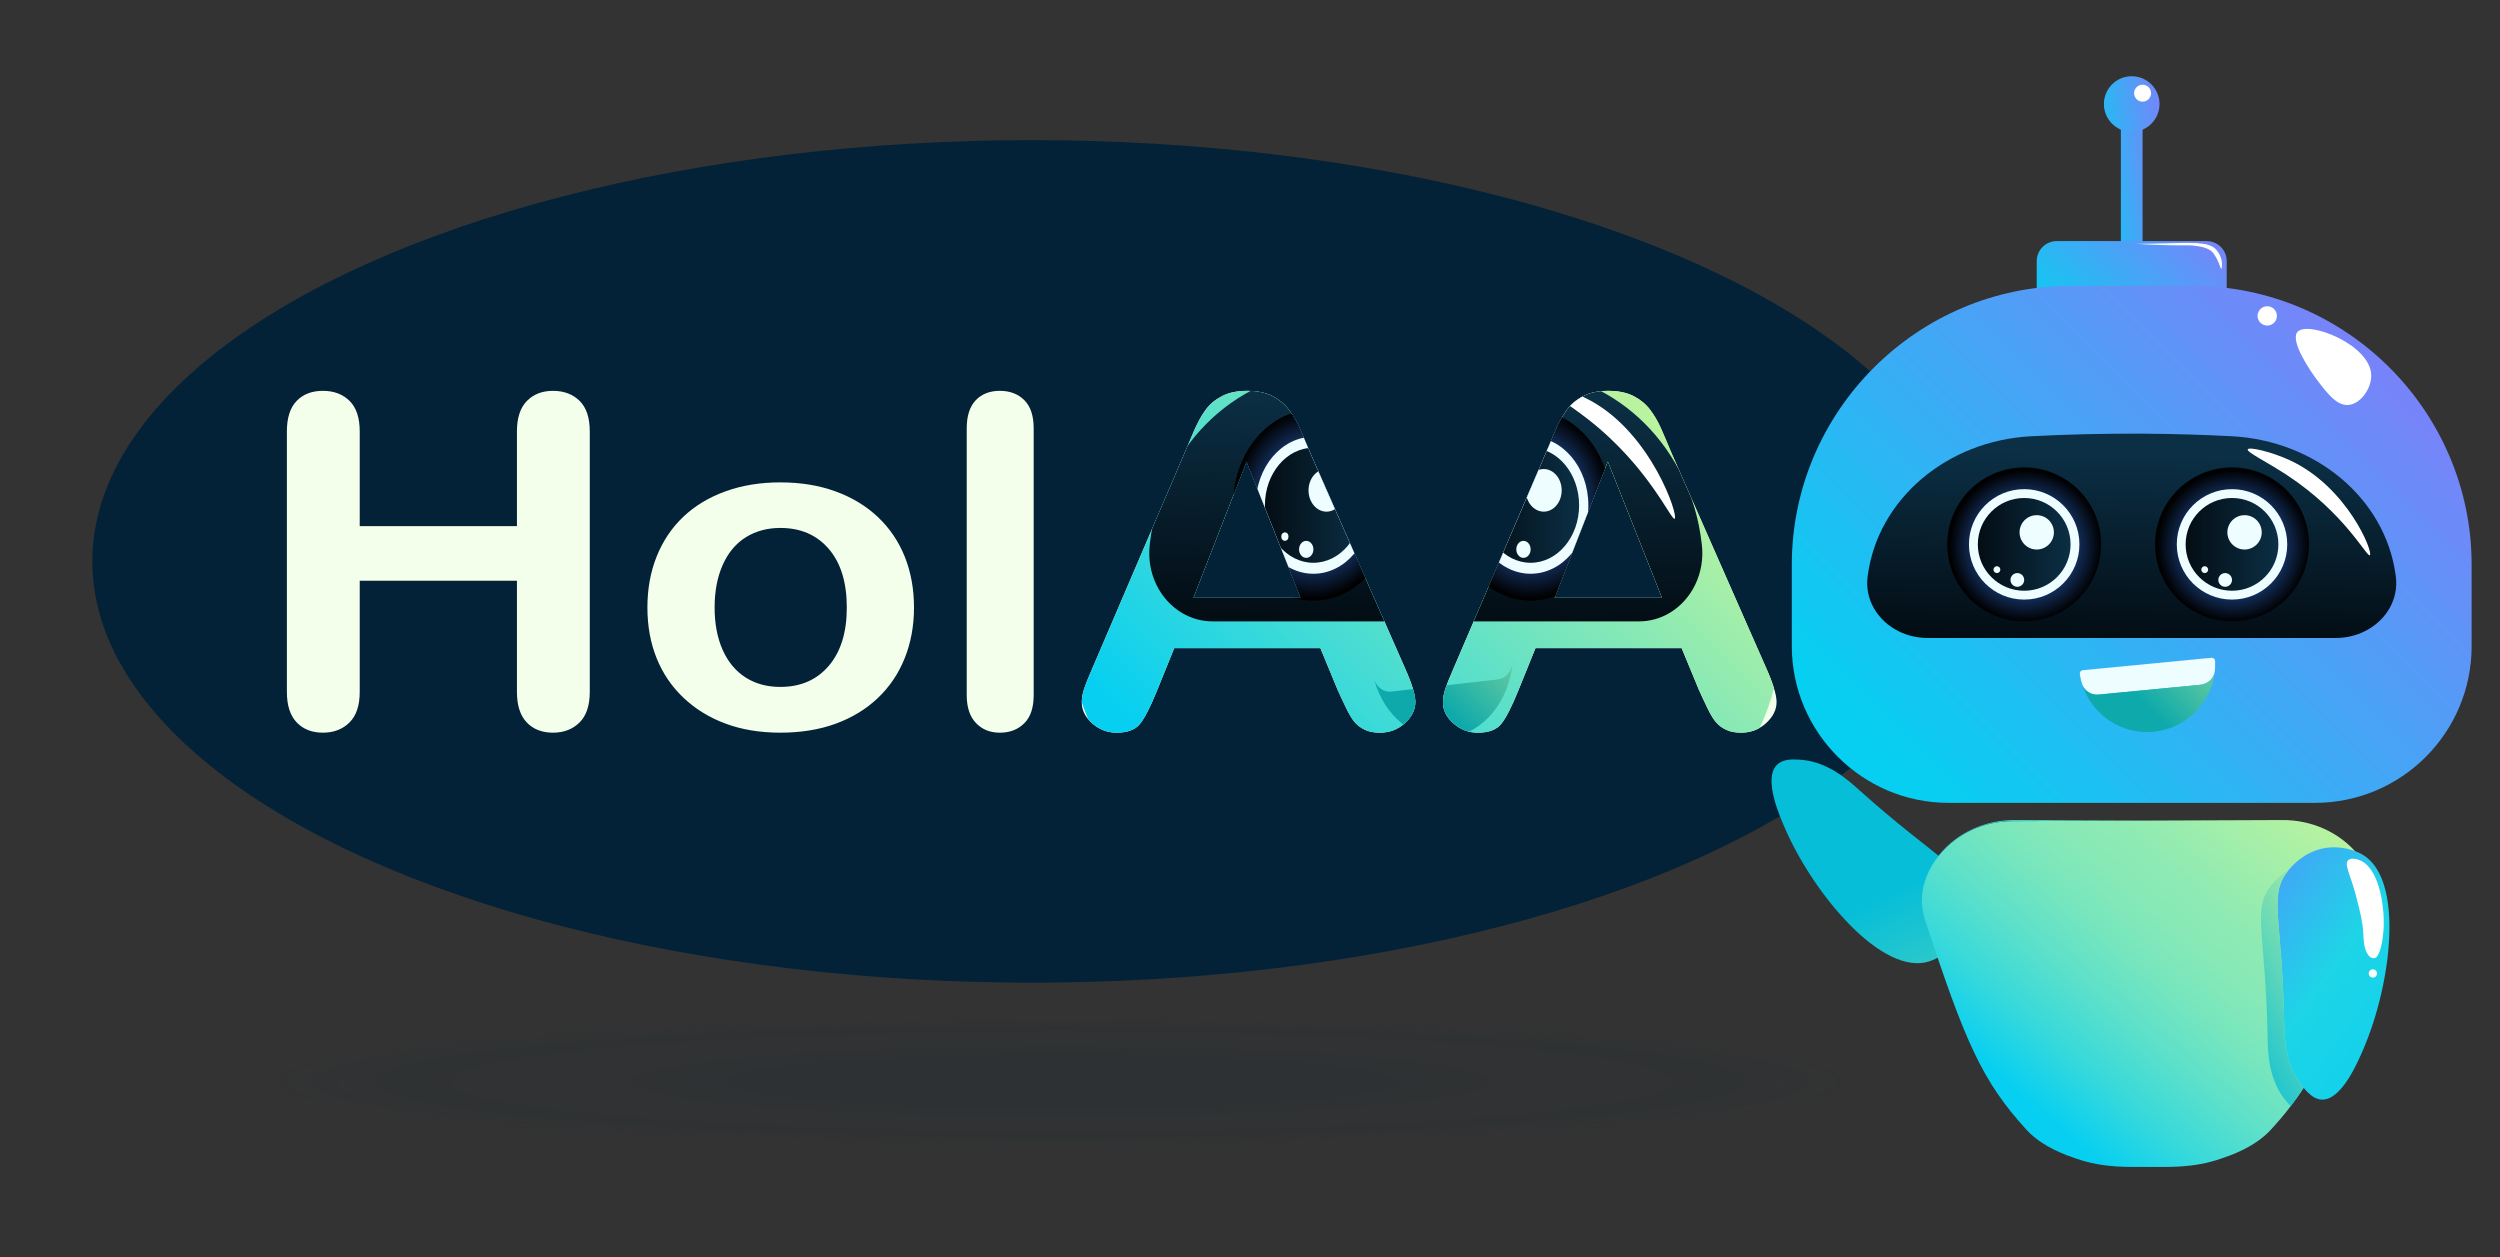 <?xml version="1.0" encoding="utf-8"?>
<!-- Generator: Adobe Illustrator 16.0.0, SVG Export Plug-In . SVG Version: 6.00 Build 0)  -->
<!DOCTYPE svg PUBLIC "-//W3C//DTD SVG 1.1//EN" "http://www.w3.org/Graphics/SVG/1.1/DTD/svg11.dtd">
<svg version="1.1" id="Ñëîé_5" xmlns="http://www.w3.org/2000/svg" xmlns:xlink="http://www.w3.org/1999/xlink" x="0px" y="0px"
	 width="521px" height="262px" viewBox="-40.5 -3.167 521 262" enable-background="new -40.5 -3.167 521 262" xml:space="preserve">
<rect x="-40.5" y="-3.167" width="521" height="262" fill="#333333" stroke="none"/>
<g>
	<ellipse fill="#032237" cx="174.519" cy="113.827" rx="195.778" ry="87.792"/>
	<g>
		<g>
			<g>
				<defs>
					<path id="SVGID_1_" d="M34.466,86.742v19.738h32.763V86.742c0-2.818,0.69-4.935,2.07-6.342c1.38-1.412,3.195-2.115,5.443-2.115
						c2.283,0,4.132,0.698,5.547,2.09c1.413,1.395,2.12,3.519,2.12,6.368v54.277c0,2.85-0.715,4.979-2.146,6.392
						c-1.43,1.409-3.271,2.113-5.521,2.113c-2.282,0-4.105-0.712-5.469-2.137c-1.362-1.427-2.043-3.548-2.043-6.368v-23.168H34.466
						v23.166c0,2.852-0.716,4.981-2.147,6.39c-1.43,1.412-3.27,2.114-5.52,2.114c-2.284,0-4.106-0.712-5.468-2.138
						c-1.364-1.424-2.045-3.548-2.045-6.366V86.742c0-2.818,0.673-4.935,2.02-6.342c1.345-1.412,3.177-2.115,5.494-2.115
						c2.282,0,4.132,0.698,5.546,2.09C33.759,81.77,34.466,83.893,34.466,86.742z M149.977,123.442
						c0,3.823-0.647,7.348-1.942,10.574c-1.295,3.228-3.168,5.999-5.622,8.316c-2.454,2.32-5.384,4.098-8.792,5.334
						c-3.407,1.239-7.24,1.856-11.5,1.856c-4.226,0-8.025-0.628-11.398-1.879c-3.373-1.251-6.295-3.047-8.765-5.38
						c-2.471-2.333-4.345-5.091-5.623-8.272c-1.277-3.178-1.916-6.693-1.916-10.55c0-3.882,0.646-7.439,1.942-10.667
						c1.294-3.227,3.152-5.981,5.571-8.27c2.42-2.285,5.349-4.049,8.792-5.287c3.441-1.238,7.239-1.855,11.397-1.855
						c4.225,0,8.059,0.626,11.5,1.878s6.389,3.038,8.842,5.355c2.453,2.321,4.319,5.077,5.597,8.272
						C149.338,116.067,149.977,119.589,149.977,123.442z M135.973,123.442c0-5.231-1.251-9.304-3.757-12.215
						c-2.503-2.916-5.869-4.371-10.095-4.371c-2.726,0-5.127,0.651-7.207,1.952c-2.078,1.299-3.68,3.218-4.804,5.756
						c-1.124,2.536-1.687,5.498-1.687,8.88c0,3.354,0.553,6.282,1.661,8.79c1.107,2.506,2.691,4.424,4.754,5.756
						c2.061,1.332,4.489,1.997,7.282,1.997c4.224,0,7.59-1.464,10.094-4.393C134.722,132.663,135.973,128.612,135.973,123.442z
						 M160.966,141.723V86.086c0-2.569,0.622-4.511,1.866-5.828c1.243-1.316,2.921-1.974,5.034-1.974
						c2.113,0,3.816,0.651,5.111,1.95c1.294,1.299,1.941,3.249,1.941,5.851v55.637c0,2.601-0.656,4.552-1.968,5.85
						c-1.313,1.301-3.007,1.955-5.084,1.955c-2.044,0-3.706-0.679-4.983-2.021C161.606,146.155,160.966,144.23,160.966,141.723z
						 M238.247,140.548l-3.578-8.646h-30.462l-3.578,8.836c-1.396,3.446-2.589,5.771-3.578,6.977
						c-0.987,1.206-2.604,1.81-4.853,1.81c-1.909,0-3.597-0.642-5.06-1.927c-1.466-1.284-2.199-2.74-2.199-4.37
						c0-0.94,0.172-1.911,0.512-2.913c0.339-1.005,0.901-2.399,1.688-4.183l19.166-44.736c0.545-1.284,1.201-2.827,1.966-4.628
						c0.767-1.801,1.587-3.296,2.456-4.487c0.869-1.191,2.01-2.154,3.425-2.89c1.415-0.735,3.16-1.104,5.238-1.104
						c2.114,0,3.875,0.369,5.291,1.104c1.412,0.736,2.554,1.686,3.422,2.842c0.871,1.16,1.604,2.405,2.2,3.736
						c0.597,1.332,1.353,3.109,2.274,5.333l19.577,44.454c1.534,3.385,2.301,5.843,2.301,7.375c0,1.599-0.725,3.063-2.173,4.395
						c-1.449,1.331-3.193,1.997-5.239,1.997c-1.192,0-2.214-0.194-3.067-0.588c-0.852-0.392-1.565-0.921-2.144-1.596
						c-0.581-0.672-1.203-1.707-1.866-3.102C239.293,142.844,238.724,141.613,238.247,140.548z M208.193,121.422h22.386
						l-11.296-28.431L208.193,121.422z M313.533,140.548l-3.578-8.646h-30.462l-3.578,8.836c-1.396,3.446-2.588,5.771-3.577,6.977
						c-0.987,1.206-2.606,1.81-4.855,1.81c-1.904,0-3.595-0.642-5.061-1.927c-1.467-1.284-2.197-2.74-2.197-4.37
						c0-0.94,0.172-1.911,0.511-2.913c0.341-1.005,0.902-2.399,1.687-4.183l19.166-44.736c0.547-1.284,1.201-2.827,1.969-4.628
						c0.767-1.801,1.584-3.296,2.453-4.487c0.872-1.191,2.01-2.154,3.43-2.89c1.41-0.735,3.156-1.104,5.234-1.104
						c2.116,0,3.876,0.369,5.289,1.104c1.415,0.736,2.555,1.686,3.426,2.842c0.868,1.16,1.604,2.405,2.198,3.736
						c0.596,1.332,1.354,3.109,2.275,5.333l19.576,44.454c1.533,3.385,2.3,5.843,2.3,7.375c0,1.599-0.724,3.063-2.173,4.395
						c-1.447,1.331-3.192,1.997-5.236,1.997c-1.195,0-2.214-0.194-3.067-0.588c-0.852-0.392-1.568-0.921-2.148-1.596
						c-0.576-0.672-1.199-1.707-1.862-3.102C314.58,142.844,314.01,141.613,313.533,140.548z M283.478,121.422h22.388
						l-11.293-28.431L283.478,121.422z"/>
				</defs>
				<clipPath id="SVGID_2_">
					<use xlink:href="#SVGID_1_"  overflow="visible"/>
				</clipPath>
				<rect x="-56.319" y="-43.889" clip-path="url(#SVGID_2_)" fill="#F4FFEB" width="468.416" height="488.96"/>
			</g>
		</g>
		<g>
			<g>
				<defs>
					<path id="SVGID_3_" d="M34.466,86.742v19.738h32.763V86.742c0-2.818,0.69-4.935,2.07-6.342c1.38-1.412,3.195-2.115,5.443-2.115
						c2.283,0,4.132,0.698,5.547,2.09c1.413,1.395,2.12,3.519,2.12,6.368v54.277c0,2.85-0.715,4.979-2.146,6.392
						c-1.43,1.409-3.271,2.113-5.521,2.113c-2.282,0-4.105-0.712-5.469-2.137c-1.362-1.427-2.043-3.548-2.043-6.368v-23.168H34.466
						v23.166c0,2.852-0.716,4.981-2.147,6.39c-1.43,1.412-3.27,2.114-5.52,2.114c-2.284,0-4.106-0.712-5.468-2.138
						c-1.364-1.424-2.045-3.548-2.045-6.366V86.742c0-2.818,0.673-4.935,2.02-6.342c1.345-1.412,3.177-2.115,5.494-2.115
						c2.282,0,4.132,0.698,5.546,2.09C33.759,81.77,34.466,83.893,34.466,86.742z M149.977,123.442
						c0,3.823-0.647,7.348-1.942,10.574c-1.295,3.228-3.168,5.999-5.622,8.316c-2.454,2.32-5.384,4.098-8.792,5.334
						c-3.407,1.239-7.24,1.856-11.5,1.856c-4.226,0-8.025-0.628-11.398-1.879c-3.373-1.251-6.295-3.047-8.765-5.38
						c-2.471-2.333-4.345-5.091-5.623-8.272c-1.277-3.178-1.916-6.693-1.916-10.55c0-3.882,0.646-7.439,1.942-10.667
						c1.294-3.227,3.152-5.981,5.571-8.27c2.42-2.285,5.349-4.049,8.792-5.287c3.441-1.238,7.239-1.855,11.397-1.855
						c4.225,0,8.059,0.626,11.5,1.878s6.389,3.038,8.842,5.355c2.453,2.321,4.319,5.077,5.597,8.272
						C149.338,116.067,149.977,119.589,149.977,123.442z M135.973,123.442c0-5.231-1.251-9.304-3.757-12.215
						c-2.503-2.916-5.869-4.371-10.095-4.371c-2.726,0-5.127,0.651-7.207,1.952c-2.078,1.299-3.68,3.218-4.804,5.756
						c-1.124,2.536-1.687,5.498-1.687,8.88c0,3.354,0.553,6.282,1.661,8.79c1.107,2.506,2.691,4.424,4.754,5.756
						c2.061,1.332,4.489,1.997,7.282,1.997c4.224,0,7.59-1.464,10.094-4.393C134.722,132.663,135.973,128.612,135.973,123.442z
						 M160.966,141.723V86.086c0-2.569,0.622-4.511,1.866-5.828c1.243-1.316,2.921-1.974,5.034-1.974
						c2.113,0,3.816,0.651,5.111,1.95c1.294,1.299,1.941,3.249,1.941,5.851v55.637c0,2.601-0.656,4.552-1.968,5.85
						c-1.313,1.301-3.007,1.955-5.084,1.955c-2.044,0-3.706-0.679-4.983-2.021C161.606,146.155,160.966,144.23,160.966,141.723z
						 M238.247,140.548l-3.578-8.646h-30.462l-3.578,8.836c-1.396,3.446-2.589,5.771-3.578,6.977
						c-0.987,1.206-2.604,1.81-4.853,1.81c-1.909,0-3.597-0.642-5.06-1.927c-1.466-1.284-2.199-2.74-2.199-4.37
						c0-0.94,0.172-1.911,0.512-2.913c0.339-1.005,0.901-2.399,1.688-4.183l19.166-44.736c0.545-1.284,1.201-2.827,1.966-4.628
						c0.767-1.801,1.587-3.296,2.456-4.487c0.869-1.191,2.01-2.154,3.425-2.89c1.415-0.735,3.16-1.104,5.238-1.104
						c2.114,0,3.875,0.369,5.291,1.104c1.412,0.736,2.554,1.686,3.422,2.842c0.871,1.16,1.604,2.405,2.2,3.736
						c0.597,1.332,1.353,3.109,2.274,5.333l19.577,44.454c1.534,3.385,2.301,5.843,2.301,7.375c0,1.599-0.725,3.063-2.173,4.395
						c-1.449,1.331-3.193,1.997-5.239,1.997c-1.192,0-2.214-0.194-3.067-0.588c-0.852-0.392-1.565-0.921-2.144-1.596
						c-0.581-0.672-1.203-1.707-1.866-3.102C239.293,142.844,238.724,141.613,238.247,140.548z M208.193,121.422h22.386
						l-11.296-28.431L208.193,121.422z M313.533,140.548l-3.578-8.646h-30.462l-3.578,8.836c-1.396,3.446-2.588,5.771-3.577,6.977
						c-0.987,1.206-2.606,1.81-4.855,1.81c-1.904,0-3.595-0.642-5.061-1.927c-1.467-1.284-2.197-2.74-2.197-4.37
						c0-0.94,0.172-1.911,0.511-2.913c0.341-1.005,0.902-2.399,1.687-4.183l19.166-44.736c0.547-1.284,1.201-2.827,1.969-4.628
						c0.767-1.801,1.584-3.296,2.453-4.487c0.872-1.191,2.01-2.154,3.43-2.89c1.41-0.735,3.156-1.104,5.234-1.104
						c2.116,0,3.876,0.369,5.289,1.104c1.415,0.736,2.555,1.686,3.426,2.842c0.868,1.16,1.604,2.405,2.198,3.736
						c0.596,1.332,1.354,3.109,2.275,5.333l19.576,44.454c1.533,3.385,2.3,5.843,2.3,7.375c0,1.599-0.724,3.063-2.173,4.395
						c-1.447,1.331-3.192,1.997-5.236,1.997c-1.195,0-2.214-0.194-3.067-0.588c-0.852-0.392-1.568-0.921-2.148-1.596
						c-0.576-0.672-1.199-1.707-1.862-3.102C314.58,142.844,314.01,141.613,313.533,140.548z M283.478,121.422h22.388
						l-11.293-28.431L283.478,121.422z"/>
				</defs>
				<clipPath id="SVGID_4_">
					<use xlink:href="#SVGID_3_"  overflow="visible"/>
				</clipPath>
				
					<linearGradient id="SVGID_5_" gradientUnits="userSpaceOnUse" x1="-293.882" y1="607.037" x2="-278.4" y2="604.779" gradientTransform="matrix(1 0 0 1 540 -596.333)">
					<stop  offset="0.04" style="stop-color:#06CFF1"/>
					<stop  offset="1" style="stop-color:#DEFA8E"/>
				</linearGradient>
				<rect x="254.27" y="-9.245" clip-path="url(#SVGID_4_)" fill="url(#SVGID_5_)" width="4.729" height="36.831"/>
			</g>
		</g>
		<g>
			<g>
				<defs>
					<path id="SVGID_6_" d="M34.466,86.742v19.738h32.763V86.742c0-2.818,0.69-4.935,2.07-6.342c1.38-1.412,3.195-2.115,5.443-2.115
						c2.283,0,4.132,0.698,5.547,2.09c1.413,1.395,2.12,3.519,2.12,6.368v54.277c0,2.85-0.715,4.979-2.146,6.392
						c-1.43,1.409-3.271,2.113-5.521,2.113c-2.282,0-4.105-0.712-5.469-2.137c-1.362-1.427-2.043-3.548-2.043-6.368v-23.168H34.466
						v23.166c0,2.852-0.716,4.981-2.147,6.39c-1.43,1.412-3.27,2.114-5.52,2.114c-2.284,0-4.106-0.712-5.468-2.138
						c-1.364-1.424-2.045-3.548-2.045-6.366V86.742c0-2.818,0.673-4.935,2.02-6.342c1.345-1.412,3.177-2.115,5.494-2.115
						c2.282,0,4.132,0.698,5.546,2.09C33.759,81.77,34.466,83.893,34.466,86.742z M149.977,123.442
						c0,3.823-0.647,7.348-1.942,10.574c-1.295,3.228-3.168,5.999-5.622,8.316c-2.454,2.32-5.384,4.098-8.792,5.334
						c-3.407,1.239-7.24,1.856-11.5,1.856c-4.226,0-8.025-0.628-11.398-1.879c-3.373-1.251-6.295-3.047-8.765-5.38
						c-2.471-2.333-4.345-5.091-5.623-8.272c-1.277-3.178-1.916-6.693-1.916-10.55c0-3.882,0.646-7.439,1.942-10.667
						c1.294-3.227,3.152-5.981,5.571-8.27c2.42-2.285,5.349-4.049,8.792-5.287c3.441-1.238,7.239-1.855,11.397-1.855
						c4.225,0,8.059,0.626,11.5,1.878s6.389,3.038,8.842,5.355c2.453,2.321,4.319,5.077,5.597,8.272
						C149.338,116.067,149.977,119.589,149.977,123.442z M135.973,123.442c0-5.231-1.251-9.304-3.757-12.215
						c-2.503-2.916-5.869-4.371-10.095-4.371c-2.726,0-5.127,0.651-7.207,1.952c-2.078,1.299-3.68,3.218-4.804,5.756
						c-1.124,2.536-1.687,5.498-1.687,8.88c0,3.354,0.553,6.282,1.661,8.79c1.107,2.506,2.691,4.424,4.754,5.756
						c2.061,1.332,4.489,1.997,7.282,1.997c4.224,0,7.59-1.464,10.094-4.393C134.722,132.663,135.973,128.612,135.973,123.442z
						 M160.966,141.723V86.086c0-2.569,0.622-4.511,1.866-5.828c1.243-1.316,2.921-1.974,5.034-1.974
						c2.113,0,3.816,0.651,5.111,1.95c1.294,1.299,1.941,3.249,1.941,5.851v55.637c0,2.601-0.656,4.552-1.968,5.85
						c-1.313,1.301-3.007,1.955-5.084,1.955c-2.044,0-3.706-0.679-4.983-2.021C161.606,146.155,160.966,144.23,160.966,141.723z
						 M238.247,140.548l-3.578-8.646h-30.462l-3.578,8.836c-1.396,3.446-2.589,5.771-3.578,6.977
						c-0.987,1.206-2.604,1.81-4.853,1.81c-1.909,0-3.597-0.642-5.06-1.927c-1.466-1.284-2.199-2.74-2.199-4.37
						c0-0.94,0.172-1.911,0.512-2.913c0.339-1.005,0.901-2.399,1.688-4.183l19.166-44.736c0.545-1.284,1.201-2.827,1.966-4.628
						c0.767-1.801,1.587-3.296,2.456-4.487c0.869-1.191,2.01-2.154,3.425-2.89c1.415-0.735,3.16-1.104,5.238-1.104
						c2.114,0,3.875,0.369,5.291,1.104c1.412,0.736,2.554,1.686,3.422,2.842c0.871,1.16,1.604,2.405,2.2,3.736
						c0.597,1.332,1.353,3.109,2.274,5.333l19.577,44.454c1.534,3.385,2.301,5.843,2.301,7.375c0,1.599-0.725,3.063-2.173,4.395
						c-1.449,1.331-3.193,1.997-5.239,1.997c-1.192,0-2.214-0.194-3.067-0.588c-0.852-0.392-1.565-0.921-2.144-1.596
						c-0.581-0.672-1.203-1.707-1.866-3.102C239.293,142.844,238.724,141.613,238.247,140.548z M208.193,121.422h22.386
						l-11.296-28.431L208.193,121.422z M313.533,140.548l-3.578-8.646h-30.462l-3.578,8.836c-1.396,3.446-2.588,5.771-3.577,6.977
						c-0.987,1.206-2.606,1.81-4.855,1.81c-1.904,0-3.595-0.642-5.061-1.927c-1.467-1.284-2.197-2.74-2.197-4.37
						c0-0.94,0.172-1.911,0.511-2.913c0.341-1.005,0.902-2.399,1.687-4.183l19.166-44.736c0.547-1.284,1.201-2.827,1.969-4.628
						c0.767-1.801,1.584-3.296,2.453-4.487c0.872-1.191,2.01-2.154,3.43-2.89c1.41-0.735,3.156-1.104,5.234-1.104
						c2.116,0,3.876,0.369,5.289,1.104c1.415,0.736,2.555,1.686,3.426,2.842c0.868,1.16,1.604,2.405,2.198,3.736
						c0.596,1.332,1.354,3.109,2.275,5.333l19.576,44.454c1.533,3.385,2.3,5.843,2.3,7.375c0,1.599-0.724,3.063-2.173,4.395
						c-1.447,1.331-3.192,1.997-5.236,1.997c-1.195,0-2.214-0.194-3.067-0.588c-0.852-0.392-1.568-0.921-2.148-1.596
						c-0.576-0.672-1.199-1.707-1.862-3.102C314.58,142.844,314.01,141.613,313.533,140.548z M283.478,121.422h22.388
						l-11.293-28.431L283.478,121.422z"/>
				</defs>
				<clipPath id="SVGID_7_">
					<use xlink:href="#SVGID_6_"  overflow="visible"/>
				</clipPath>
				
					<linearGradient id="SVGID_8_" gradientUnits="userSpaceOnUse" x1="-297.497" y1="648.119" x2="-270.657" y2="617.815" gradientTransform="matrix(1 0 0 1 540 -596.333)">
					<stop  offset="0.04" style="stop-color:#06CFF1"/>
					<stop  offset="1" style="stop-color:#DEFA8E"/>
				</linearGradient>
				<path clip-path="url(#SVGID_7_)" fill="url(#SVGID_8_)" d="M272.969,47.931h-32.665c-2.411,0-4.362-2.315-4.362-5.175V28.903
					c0-2.858,1.951-5.175,4.362-5.175h32.665c2.408,0,4.359,2.316,4.359,5.175v13.854C277.328,45.616,275.377,47.931,272.969,47.931
					z"/>
			</g>
		</g>
		<g>
			<g>
				<defs>
					<path id="SVGID_9_" d="M34.466,86.742v19.738h32.763V86.742c0-2.818,0.69-4.935,2.07-6.342c1.38-1.412,3.195-2.115,5.443-2.115
						c2.283,0,4.132,0.698,5.547,2.09c1.413,1.395,2.12,3.519,2.12,6.368v54.277c0,2.85-0.715,4.979-2.146,6.392
						c-1.43,1.409-3.271,2.113-5.521,2.113c-2.282,0-4.105-0.712-5.469-2.137c-1.362-1.427-2.043-3.548-2.043-6.368v-23.168H34.466
						v23.166c0,2.852-0.716,4.981-2.147,6.39c-1.43,1.412-3.27,2.114-5.52,2.114c-2.284,0-4.106-0.712-5.468-2.138
						c-1.364-1.424-2.045-3.548-2.045-6.366V86.742c0-2.818,0.673-4.935,2.02-6.342c1.345-1.412,3.177-2.115,5.494-2.115
						c2.282,0,4.132,0.698,5.546,2.09C33.759,81.77,34.466,83.893,34.466,86.742z M149.977,123.442
						c0,3.823-0.647,7.348-1.942,10.574c-1.295,3.228-3.168,5.999-5.622,8.316c-2.454,2.32-5.384,4.098-8.792,5.334
						c-3.407,1.239-7.24,1.856-11.5,1.856c-4.226,0-8.025-0.628-11.398-1.879c-3.373-1.251-6.295-3.047-8.765-5.38
						c-2.471-2.333-4.345-5.091-5.623-8.272c-1.277-3.178-1.916-6.693-1.916-10.55c0-3.882,0.646-7.439,1.942-10.667
						c1.294-3.227,3.152-5.981,5.571-8.27c2.42-2.285,5.349-4.049,8.792-5.287c3.441-1.238,7.239-1.855,11.397-1.855
						c4.225,0,8.059,0.626,11.5,1.878s6.389,3.038,8.842,5.355c2.453,2.321,4.319,5.077,5.597,8.272
						C149.338,116.067,149.977,119.589,149.977,123.442z M135.973,123.442c0-5.231-1.251-9.304-3.757-12.215
						c-2.503-2.916-5.869-4.371-10.095-4.371c-2.726,0-5.127,0.651-7.207,1.952c-2.078,1.299-3.68,3.218-4.804,5.756
						c-1.124,2.536-1.687,5.498-1.687,8.88c0,3.354,0.553,6.282,1.661,8.79c1.107,2.506,2.691,4.424,4.754,5.756
						c2.061,1.332,4.489,1.997,7.282,1.997c4.224,0,7.59-1.464,10.094-4.393C134.722,132.663,135.973,128.612,135.973,123.442z
						 M160.966,141.723V86.086c0-2.569,0.622-4.511,1.866-5.828c1.243-1.316,2.921-1.974,5.034-1.974
						c2.113,0,3.816,0.651,5.111,1.95c1.294,1.299,1.941,3.249,1.941,5.851v55.637c0,2.601-0.656,4.552-1.968,5.85
						c-1.313,1.301-3.007,1.955-5.084,1.955c-2.044,0-3.706-0.679-4.983-2.021C161.606,146.155,160.966,144.23,160.966,141.723z
						 M238.247,140.548l-3.578-8.646h-30.462l-3.578,8.836c-1.396,3.446-2.589,5.771-3.578,6.977
						c-0.987,1.206-2.604,1.81-4.853,1.81c-1.909,0-3.597-0.642-5.06-1.927c-1.466-1.284-2.199-2.74-2.199-4.37
						c0-0.94,0.172-1.911,0.512-2.913c0.339-1.005,0.901-2.399,1.688-4.183l19.166-44.736c0.545-1.284,1.201-2.827,1.966-4.628
						c0.767-1.801,1.587-3.296,2.456-4.487c0.869-1.191,2.01-2.154,3.425-2.89c1.415-0.735,3.16-1.104,5.238-1.104
						c2.114,0,3.875,0.369,5.291,1.104c1.412,0.736,2.554,1.686,3.422,2.842c0.871,1.16,1.604,2.405,2.2,3.736
						c0.597,1.332,1.353,3.109,2.274,5.333l19.577,44.454c1.534,3.385,2.301,5.843,2.301,7.375c0,1.599-0.725,3.063-2.173,4.395
						c-1.449,1.331-3.193,1.997-5.239,1.997c-1.192,0-2.214-0.194-3.067-0.588c-0.852-0.392-1.565-0.921-2.144-1.596
						c-0.581-0.672-1.203-1.707-1.866-3.102C239.293,142.844,238.724,141.613,238.247,140.548z M208.193,121.422h22.386
						l-11.296-28.431L208.193,121.422z M313.533,140.548l-3.578-8.646h-30.462l-3.578,8.836c-1.396,3.446-2.588,5.771-3.577,6.977
						c-0.987,1.206-2.606,1.81-4.855,1.81c-1.904,0-3.595-0.642-5.061-1.927c-1.467-1.284-2.197-2.74-2.197-4.37
						c0-0.94,0.172-1.911,0.511-2.913c0.341-1.005,0.902-2.399,1.687-4.183l19.166-44.736c0.547-1.284,1.201-2.827,1.969-4.628
						c0.767-1.801,1.584-3.296,2.453-4.487c0.872-1.191,2.01-2.154,3.43-2.89c1.41-0.735,3.156-1.104,5.234-1.104
						c2.116,0,3.876,0.369,5.289,1.104c1.415,0.736,2.555,1.686,3.426,2.842c0.868,1.16,1.604,2.405,2.198,3.736
						c0.596,1.332,1.354,3.109,2.275,5.333l19.576,44.454c1.533,3.385,2.3,5.843,2.3,7.375c0,1.599-0.724,3.063-2.173,4.395
						c-1.447,1.331-3.192,1.997-5.236,1.997c-1.195,0-2.214-0.194-3.067-0.588c-0.852-0.392-1.568-0.921-2.148-1.596
						c-0.576-0.672-1.199-1.707-1.862-3.102C314.58,142.844,314.01,141.613,313.533,140.548z M283.478,121.422h22.388
						l-11.293-28.431L283.478,121.422z"/>
				</defs>
				<clipPath id="SVGID_10_">
					<use xlink:href="#SVGID_9_"  overflow="visible"/>
				</clipPath>
				
					<linearGradient id="SVGID_11_" gradientUnits="userSpaceOnUse" x1="-337.064" y1="760.66" x2="-229.319" y2="652.915" gradientTransform="matrix(1 0 0 1 540 -596.333)">
					<stop  offset="0.04" style="stop-color:#06CFF1"/>
					<stop  offset="1" style="stop-color:#DEFA8E"/>
				</linearGradient>
				<path clip-path="url(#SVGID_10_)" fill="url(#SVGID_11_)" d="M330.682,128.436c0,22.375-15.284,40.516-34.14,40.516h-79.814
					c-18.776,0-34.141-18.23-34.141-40.516v-21.047c0-39.647,27.335-72.087,60.746-72.087h26.604
					c33.408,0,60.744,32.438,60.744,72.087V128.436z"/>
			</g>
		</g>
		<g>
			<g>
				<defs>
					<path id="SVGID_12_" d="M34.466,86.742v19.738h32.763V86.742c0-2.818,0.69-4.935,2.07-6.342
						c1.38-1.412,3.195-2.115,5.443-2.115c2.283,0,4.132,0.698,5.547,2.09c1.413,1.395,2.12,3.519,2.12,6.368v54.277
						c0,2.85-0.715,4.979-2.146,6.392c-1.43,1.409-3.271,2.113-5.521,2.113c-2.282,0-4.105-0.712-5.469-2.137
						c-1.362-1.427-2.043-3.548-2.043-6.368v-23.168H34.466v23.166c0,2.852-0.716,4.981-2.147,6.39
						c-1.43,1.412-3.27,2.114-5.52,2.114c-2.284,0-4.106-0.712-5.468-2.138c-1.364-1.424-2.045-3.548-2.045-6.366V86.742
						c0-2.818,0.673-4.935,2.02-6.342c1.345-1.412,3.177-2.115,5.494-2.115c2.282,0,4.132,0.698,5.546,2.09
						C33.759,81.77,34.466,83.893,34.466,86.742z M149.977,123.442c0,3.823-0.647,7.348-1.942,10.574
						c-1.295,3.228-3.168,5.999-5.622,8.316c-2.454,2.32-5.384,4.098-8.792,5.334c-3.407,1.239-7.24,1.856-11.5,1.856
						c-4.226,0-8.025-0.628-11.398-1.879c-3.373-1.251-6.295-3.047-8.765-5.38c-2.471-2.333-4.345-5.091-5.623-8.272
						c-1.277-3.178-1.916-6.693-1.916-10.55c0-3.882,0.646-7.439,1.942-10.667c1.294-3.227,3.152-5.981,5.571-8.27
						c2.42-2.285,5.349-4.049,8.792-5.287c3.441-1.238,7.239-1.855,11.397-1.855c4.225,0,8.059,0.626,11.5,1.878
						s6.389,3.038,8.842,5.355c2.453,2.321,4.319,5.077,5.597,8.272C149.338,116.067,149.977,119.589,149.977,123.442z
						 M135.973,123.442c0-5.231-1.251-9.304-3.757-12.215c-2.503-2.916-5.869-4.371-10.095-4.371c-2.726,0-5.127,0.651-7.207,1.952
						c-2.078,1.299-3.68,3.218-4.804,5.756c-1.124,2.536-1.687,5.498-1.687,8.88c0,3.354,0.553,6.282,1.661,8.79
						c1.107,2.506,2.691,4.424,4.754,5.756c2.061,1.332,4.489,1.997,7.282,1.997c4.224,0,7.59-1.464,10.094-4.393
						C134.722,132.663,135.973,128.612,135.973,123.442z M160.966,141.723V86.086c0-2.569,0.622-4.511,1.866-5.828
						c1.243-1.316,2.921-1.974,5.034-1.974c2.113,0,3.816,0.651,5.111,1.95c1.294,1.299,1.941,3.249,1.941,5.851v55.637
						c0,2.601-0.656,4.552-1.968,5.85c-1.313,1.301-3.007,1.955-5.084,1.955c-2.044,0-3.706-0.679-4.983-2.021
						C161.606,146.155,160.966,144.23,160.966,141.723z M238.247,140.548l-3.578-8.646h-30.462l-3.578,8.836
						c-1.396,3.446-2.589,5.771-3.578,6.977c-0.987,1.206-2.604,1.81-4.853,1.81c-1.909,0-3.597-0.642-5.06-1.927
						c-1.466-1.284-2.199-2.74-2.199-4.37c0-0.94,0.172-1.911,0.512-2.913c0.339-1.005,0.901-2.399,1.688-4.183l19.166-44.736
						c0.545-1.284,1.201-2.827,1.966-4.628c0.767-1.801,1.587-3.296,2.456-4.487c0.869-1.191,2.01-2.154,3.425-2.89
						c1.415-0.735,3.16-1.104,5.238-1.104c2.114,0,3.875,0.369,5.291,1.104c1.412,0.736,2.554,1.686,3.422,2.842
						c0.871,1.16,1.604,2.405,2.2,3.736c0.597,1.332,1.353,3.109,2.274,5.333l19.577,44.454c1.534,3.385,2.301,5.843,2.301,7.375
						c0,1.599-0.725,3.063-2.173,4.395c-1.449,1.331-3.193,1.997-5.239,1.997c-1.192,0-2.214-0.194-3.067-0.588
						c-0.852-0.392-1.565-0.921-2.144-1.596c-0.581-0.672-1.203-1.707-1.866-3.102C239.293,142.844,238.724,141.613,238.247,140.548
						z M208.193,121.422h22.386l-11.296-28.431L208.193,121.422z M313.533,140.548l-3.578-8.646h-30.462l-3.578,8.836
						c-1.396,3.446-2.588,5.771-3.577,6.977c-0.987,1.206-2.606,1.81-4.855,1.81c-1.904,0-3.595-0.642-5.061-1.927
						c-1.467-1.284-2.197-2.74-2.197-4.37c0-0.94,0.172-1.911,0.511-2.913c0.341-1.005,0.902-2.399,1.687-4.183l19.166-44.736
						c0.547-1.284,1.201-2.827,1.969-4.628c0.767-1.801,1.584-3.296,2.453-4.487c0.872-1.191,2.01-2.154,3.43-2.89
						c1.41-0.735,3.156-1.104,5.234-1.104c2.116,0,3.876,0.369,5.289,1.104c1.415,0.736,2.555,1.686,3.426,2.842
						c0.868,1.16,1.604,2.405,2.198,3.736c0.596,1.332,1.354,3.109,2.275,5.333l19.576,44.454c1.533,3.385,2.3,5.843,2.3,7.375
						c0,1.599-0.724,3.063-2.173,4.395c-1.447,1.331-3.192,1.997-5.236,1.997c-1.195,0-2.214-0.194-3.067-0.588
						c-0.852-0.392-1.568-0.921-2.148-1.596c-0.576-0.672-1.199-1.707-1.862-3.102C314.58,142.844,314.01,141.613,313.533,140.548z
						 M283.478,121.422h22.388l-11.293-28.431L283.478,121.422z"/>
				</defs>
				<clipPath id="SVGID_13_">
					<use xlink:href="#SVGID_12_"  overflow="visible"/>
				</clipPath>
				
					<linearGradient id="SVGID_14_" gradientUnits="userSpaceOnUse" x1="-283.673" y1="722.316" x2="-282.625" y2="675.155" gradientTransform="matrix(1 0 0 1 540 -596.333)">
					<stop  offset="0" style="stop-color:#030D14"/>
					<stop  offset="1" style="stop-color:#0B2F45"/>
				</linearGradient>
				<path clip-path="url(#SVGID_13_)" fill="url(#SVGID_14_)" d="M307.39,124.599L307.39,124.599
					c-1.938,1.139-4.109,1.732-6.316,1.732h-88.874c-2.205,0-4.381-0.594-6.317-1.732l0,0c-4.76-2.792-7.446-8.429-6.776-14.214
					l0.049-0.421c2.279-19.591,17.233-34.652,35.561-35.783c7.754-0.479,15.895-0.726,24.383-0.666
					c6.651,0.045,13.081,0.276,19.269,0.656c18.398,1.125,33.462,16.127,35.747,35.79c0.02,0.143,0.032,0.284,0.051,0.424
					C314.834,116.169,312.147,121.807,307.39,124.599z"/>
			</g>
		</g>
		<g>
			<g>
				<defs>
					<path id="SVGID_15_" d="M34.466,86.742v19.738h32.763V86.742c0-2.818,0.69-4.935,2.07-6.342
						c1.38-1.412,3.195-2.115,5.443-2.115c2.283,0,4.132,0.698,5.547,2.09c1.413,1.395,2.12,3.519,2.12,6.368v54.277
						c0,2.85-0.715,4.979-2.146,6.392c-1.43,1.409-3.271,2.113-5.521,2.113c-2.282,0-4.105-0.712-5.469-2.137
						c-1.362-1.427-2.043-3.548-2.043-6.368v-23.168H34.466v23.166c0,2.852-0.716,4.981-2.147,6.39
						c-1.43,1.412-3.27,2.114-5.52,2.114c-2.284,0-4.106-0.712-5.468-2.138c-1.364-1.424-2.045-3.548-2.045-6.366V86.742
						c0-2.818,0.673-4.935,2.02-6.342c1.345-1.412,3.177-2.115,5.494-2.115c2.282,0,4.132,0.698,5.546,2.09
						C33.759,81.77,34.466,83.893,34.466,86.742z M149.977,123.442c0,3.823-0.647,7.348-1.942,10.574
						c-1.295,3.228-3.168,5.999-5.622,8.316c-2.454,2.32-5.384,4.098-8.792,5.334c-3.407,1.239-7.24,1.856-11.5,1.856
						c-4.226,0-8.025-0.628-11.398-1.879c-3.373-1.251-6.295-3.047-8.765-5.38c-2.471-2.333-4.345-5.091-5.623-8.272
						c-1.277-3.178-1.916-6.693-1.916-10.55c0-3.882,0.646-7.439,1.942-10.667c1.294-3.227,3.152-5.981,5.571-8.27
						c2.42-2.285,5.349-4.049,8.792-5.287c3.441-1.238,7.239-1.855,11.397-1.855c4.225,0,8.059,0.626,11.5,1.878
						s6.389,3.038,8.842,5.355c2.453,2.321,4.319,5.077,5.597,8.272C149.338,116.067,149.977,119.589,149.977,123.442z
						 M135.973,123.442c0-5.231-1.251-9.304-3.757-12.215c-2.503-2.916-5.869-4.371-10.095-4.371c-2.726,0-5.127,0.651-7.207,1.952
						c-2.078,1.299-3.68,3.218-4.804,5.756c-1.124,2.536-1.687,5.498-1.687,8.88c0,3.354,0.553,6.282,1.661,8.79
						c1.107,2.506,2.691,4.424,4.754,5.756c2.061,1.332,4.489,1.997,7.282,1.997c4.224,0,7.59-1.464,10.094-4.393
						C134.722,132.663,135.973,128.612,135.973,123.442z M160.966,141.723V86.086c0-2.569,0.622-4.511,1.866-5.828
						c1.243-1.316,2.921-1.974,5.034-1.974c2.113,0,3.816,0.651,5.111,1.95c1.294,1.299,1.941,3.249,1.941,5.851v55.637
						c0,2.601-0.656,4.552-1.968,5.85c-1.313,1.301-3.007,1.955-5.084,1.955c-2.044,0-3.706-0.679-4.983-2.021
						C161.606,146.155,160.966,144.23,160.966,141.723z M238.247,140.548l-3.578-8.646h-30.462l-3.578,8.836
						c-1.396,3.446-2.589,5.771-3.578,6.977c-0.987,1.206-2.604,1.81-4.853,1.81c-1.909,0-3.597-0.642-5.06-1.927
						c-1.466-1.284-2.199-2.74-2.199-4.37c0-0.94,0.172-1.911,0.512-2.913c0.339-1.005,0.901-2.399,1.688-4.183l19.166-44.736
						c0.545-1.284,1.201-2.827,1.966-4.628c0.767-1.801,1.587-3.296,2.456-4.487c0.869-1.191,2.01-2.154,3.425-2.89
						c1.415-0.735,3.16-1.104,5.238-1.104c2.114,0,3.875,0.369,5.291,1.104c1.412,0.736,2.554,1.686,3.422,2.842
						c0.871,1.16,1.604,2.405,2.2,3.736c0.597,1.332,1.353,3.109,2.274,5.333l19.577,44.454c1.534,3.385,2.301,5.843,2.301,7.375
						c0,1.599-0.725,3.063-2.173,4.395c-1.449,1.331-3.193,1.997-5.239,1.997c-1.192,0-2.214-0.194-3.067-0.588
						c-0.852-0.392-1.565-0.921-2.144-1.596c-0.581-0.672-1.203-1.707-1.866-3.102C239.293,142.844,238.724,141.613,238.247,140.548
						z M208.193,121.422h22.386l-11.296-28.431L208.193,121.422z M313.533,140.548l-3.578-8.646h-30.462l-3.578,8.836
						c-1.396,3.446-2.588,5.771-3.577,6.977c-0.987,1.206-2.606,1.81-4.855,1.81c-1.904,0-3.595-0.642-5.061-1.927
						c-1.467-1.284-2.197-2.74-2.197-4.37c0-0.94,0.172-1.911,0.511-2.913c0.341-1.005,0.902-2.399,1.687-4.183l19.166-44.736
						c0.547-1.284,1.201-2.827,1.969-4.628c0.767-1.801,1.584-3.296,2.453-4.487c0.872-1.191,2.01-2.154,3.43-2.89
						c1.41-0.735,3.156-1.104,5.234-1.104c2.116,0,3.876,0.369,5.289,1.104c1.415,0.736,2.555,1.686,3.426,2.842
						c0.868,1.16,1.604,2.405,2.198,3.736c0.596,1.332,1.354,3.109,2.275,5.333l19.576,44.454c1.533,3.385,2.3,5.843,2.3,7.375
						c0,1.599-0.724,3.063-2.173,4.395c-1.447,1.331-3.192,1.997-5.236,1.997c-1.195,0-2.214-0.194-3.067-0.588
						c-0.852-0.392-1.568-0.921-2.148-1.596c-0.576-0.672-1.199-1.707-1.862-3.102C314.58,142.844,314.01,141.613,313.533,140.548z
						 M283.478,121.422h22.388l-11.293-28.431L283.478,121.422z"/>
				</defs>
				<clipPath id="SVGID_16_">
					<use xlink:href="#SVGID_15_"  overflow="visible"/>
				</clipPath>
				<g clip-path="url(#SVGID_16_)">
					
						<radialGradient id="SVGID_17_" cx="-268.692" cy="719.63" r="16.18" gradientTransform="matrix(1.025 0 0 1.216 508.621 -773.159)" gradientUnits="userSpaceOnUse">
						<stop  offset="0.13" style="stop-color:#3280FC"/>
						<stop  offset="1" style="stop-color:#000000"/>
					</radialGradient>
					<ellipse fill="url(#SVGID_17_)" cx="233.211" cy="102.128" rx="16.759" ry="19.886"/>
					<g>
						<ellipse fill="#EEFDFF" cx="233.211" cy="102.128" rx="12.028" ry="14.273"/>
					</g>
					<g>
						
							<linearGradient id="SVGID_18_" gradientUnits="userSpaceOnUse" x1="-316.892" y1="698.461" x2="-296.687" y2="698.461" gradientTransform="matrix(1 0 0 1 540 -596.333)">
							<stop  offset="0" style="stop-color:#030D14"/>
							<stop  offset="1" style="stop-color:#0B2F45"/>
						</linearGradient>
						<ellipse fill="url(#SVGID_18_)" cx="233.211" cy="102.128" rx="10.103" ry="11.988"/>
					</g>
					<g>
						<ellipse fill="#EEFDFF" cx="235.941" cy="99.021" rx="3.743" ry="4.442"/>
					</g>
					<g>
						<ellipse fill="#EEFDFF" cx="231.718" cy="111.32" rx="1.495" ry="1.772"/>
					</g>
					<g>
						<ellipse fill="#EEFDFF" cx="227.271" cy="108.662" rx="0.746" ry="0.885"/>
					</g>
				</g>
			</g>
		</g>
		<g>
			<g>
				<defs>
					<path id="SVGID_19_" d="M34.466,86.742v19.738h32.763V86.742c0-2.818,0.69-4.935,2.07-6.342
						c1.38-1.412,3.195-2.115,5.443-2.115c2.283,0,4.132,0.698,5.547,2.09c1.413,1.395,2.12,3.519,2.12,6.368v54.277
						c0,2.85-0.715,4.979-2.146,6.392c-1.43,1.409-3.271,2.113-5.521,2.113c-2.282,0-4.105-0.712-5.469-2.137
						c-1.362-1.427-2.043-3.548-2.043-6.368v-23.168H34.466v23.166c0,2.852-0.716,4.981-2.147,6.39
						c-1.43,1.412-3.27,2.114-5.52,2.114c-2.284,0-4.106-0.712-5.468-2.138c-1.364-1.424-2.045-3.548-2.045-6.366V86.742
						c0-2.818,0.673-4.935,2.02-6.342c1.345-1.412,3.177-2.115,5.494-2.115c2.282,0,4.132,0.698,5.546,2.09
						C33.759,81.77,34.466,83.893,34.466,86.742z M149.977,123.442c0,3.823-0.647,7.348-1.942,10.574
						c-1.295,3.228-3.168,5.999-5.622,8.316c-2.454,2.32-5.384,4.098-8.792,5.334c-3.407,1.239-7.24,1.856-11.5,1.856
						c-4.226,0-8.025-0.628-11.398-1.879c-3.373-1.251-6.295-3.047-8.765-5.38c-2.471-2.333-4.345-5.091-5.623-8.272
						c-1.277-3.178-1.916-6.693-1.916-10.55c0-3.882,0.646-7.439,1.942-10.667c1.294-3.227,3.152-5.981,5.571-8.27
						c2.42-2.285,5.349-4.049,8.792-5.287c3.441-1.238,7.239-1.855,11.397-1.855c4.225,0,8.059,0.626,11.5,1.878
						s6.389,3.038,8.842,5.355c2.453,2.321,4.319,5.077,5.597,8.272C149.338,116.067,149.977,119.589,149.977,123.442z
						 M135.973,123.442c0-5.231-1.251-9.304-3.757-12.215c-2.503-2.916-5.869-4.371-10.095-4.371c-2.726,0-5.127,0.651-7.207,1.952
						c-2.078,1.299-3.68,3.218-4.804,5.756c-1.124,2.536-1.687,5.498-1.687,8.88c0,3.354,0.553,6.282,1.661,8.79
						c1.107,2.506,2.691,4.424,4.754,5.756c2.061,1.332,4.489,1.997,7.282,1.997c4.224,0,7.59-1.464,10.094-4.393
						C134.722,132.663,135.973,128.612,135.973,123.442z M160.966,141.723V86.086c0-2.569,0.622-4.511,1.866-5.828
						c1.243-1.316,2.921-1.974,5.034-1.974c2.113,0,3.816,0.651,5.111,1.95c1.294,1.299,1.941,3.249,1.941,5.851v55.637
						c0,2.601-0.656,4.552-1.968,5.85c-1.313,1.301-3.007,1.955-5.084,1.955c-2.044,0-3.706-0.679-4.983-2.021
						C161.606,146.155,160.966,144.23,160.966,141.723z M238.247,140.548l-3.578-8.646h-30.462l-3.578,8.836
						c-1.396,3.446-2.589,5.771-3.578,6.977c-0.987,1.206-2.604,1.81-4.853,1.81c-1.909,0-3.597-0.642-5.06-1.927
						c-1.466-1.284-2.199-2.74-2.199-4.37c0-0.94,0.172-1.911,0.512-2.913c0.339-1.005,0.901-2.399,1.688-4.183l19.166-44.736
						c0.545-1.284,1.201-2.827,1.966-4.628c0.767-1.801,1.587-3.296,2.456-4.487c0.869-1.191,2.01-2.154,3.425-2.89
						c1.415-0.735,3.16-1.104,5.238-1.104c2.114,0,3.875,0.369,5.291,1.104c1.412,0.736,2.554,1.686,3.422,2.842
						c0.871,1.16,1.604,2.405,2.2,3.736c0.597,1.332,1.353,3.109,2.274,5.333l19.577,44.454c1.534,3.385,2.301,5.843,2.301,7.375
						c0,1.599-0.725,3.063-2.173,4.395c-1.449,1.331-3.193,1.997-5.239,1.997c-1.192,0-2.214-0.194-3.067-0.588
						c-0.852-0.392-1.565-0.921-2.144-1.596c-0.581-0.672-1.203-1.707-1.866-3.102C239.293,142.844,238.724,141.613,238.247,140.548
						z M208.193,121.422h22.386l-11.296-28.431L208.193,121.422z M313.533,140.548l-3.578-8.646h-30.462l-3.578,8.836
						c-1.396,3.446-2.588,5.771-3.577,6.977c-0.987,1.206-2.606,1.81-4.855,1.81c-1.904,0-3.595-0.642-5.061-1.927
						c-1.467-1.284-2.197-2.74-2.197-4.37c0-0.94,0.172-1.911,0.511-2.913c0.341-1.005,0.902-2.399,1.687-4.183l19.166-44.736
						c0.547-1.284,1.201-2.827,1.969-4.628c0.767-1.801,1.584-3.296,2.453-4.487c0.872-1.191,2.01-2.154,3.43-2.89
						c1.41-0.735,3.156-1.104,5.234-1.104c2.116,0,3.876,0.369,5.289,1.104c1.415,0.736,2.555,1.686,3.426,2.842
						c0.868,1.16,1.604,2.405,2.198,3.736c0.596,1.332,1.354,3.109,2.275,5.333l19.576,44.454c1.533,3.385,2.3,5.843,2.3,7.375
						c0,1.599-0.724,3.063-2.173,4.395c-1.447,1.331-3.192,1.997-5.236,1.997c-1.195,0-2.214-0.194-3.067-0.588
						c-0.852-0.392-1.568-0.921-2.148-1.596c-0.576-0.672-1.199-1.707-1.862-3.102C314.58,142.844,314.01,141.613,313.533,140.548z
						 M283.478,121.422h22.388l-11.293-28.431L283.478,121.422z"/>
				</defs>
				<clipPath id="SVGID_20_">
					<use xlink:href="#SVGID_19_"  overflow="visible"/>
				</clipPath>
				<g clip-path="url(#SVGID_20_)">
					
						<radialGradient id="SVGID_21_" cx="-224.523" cy="719.63" r="16.181" gradientTransform="matrix(1.025 0 0 1.216 508.621 -773.159)" gradientUnits="userSpaceOnUse">
						<stop  offset="0.13" style="stop-color:#3280FC"/>
						<stop  offset="1" style="stop-color:#000000"/>
					</radialGradient>
					<ellipse fill="url(#SVGID_21_)" cx="278.485" cy="102.128" rx="16.758" ry="19.886"/>
					<g>
						<ellipse fill="#EEFDFF" cx="278.485" cy="102.128" rx="12.027" ry="14.273"/>
					</g>
					<g>
						
							<linearGradient id="SVGID_22_" gradientUnits="userSpaceOnUse" x1="-271.617" y1="698.46" x2="-251.412" y2="698.46" gradientTransform="matrix(1 0 0 1 540 -596.333)">
							<stop  offset="0" style="stop-color:#030D14"/>
							<stop  offset="1" style="stop-color:#0B2F45"/>
						</linearGradient>
						<ellipse fill="url(#SVGID_22_)" cx="278.485" cy="102.128" rx="10.103" ry="11.989"/>
					</g>
					<g>
						<ellipse fill="#EEFDFF" cx="281.213" cy="99.02" rx="3.743" ry="4.441"/>
					</g>
					<g>
						<ellipse fill="#EEFDFF" cx="276.991" cy="111.32" rx="1.494" ry="1.772"/>
					</g>
					<g>
						<ellipse fill="#EEFDFF" cx="272.543" cy="108.662" rx="0.746" ry="0.886"/>
					</g>
				</g>
			</g>
		</g>
		<g>
			<g>
				<defs>
					<path id="SVGID_23_" d="M34.466,86.742v19.738h32.763V86.742c0-2.818,0.69-4.935,2.07-6.342
						c1.38-1.412,3.195-2.115,5.443-2.115c2.283,0,4.132,0.698,5.547,2.09c1.413,1.395,2.12,3.519,2.12,6.368v54.277
						c0,2.85-0.715,4.979-2.146,6.392c-1.43,1.409-3.271,2.113-5.521,2.113c-2.282,0-4.105-0.712-5.469-2.137
						c-1.362-1.427-2.043-3.548-2.043-6.368v-23.168H34.466v23.166c0,2.852-0.716,4.981-2.147,6.39
						c-1.43,1.412-3.27,2.114-5.52,2.114c-2.284,0-4.106-0.712-5.468-2.138c-1.364-1.424-2.045-3.548-2.045-6.366V86.742
						c0-2.818,0.673-4.935,2.02-6.342c1.345-1.412,3.177-2.115,5.494-2.115c2.282,0,4.132,0.698,5.546,2.09
						C33.759,81.77,34.466,83.893,34.466,86.742z M149.977,123.442c0,3.823-0.647,7.348-1.942,10.574
						c-1.295,3.228-3.168,5.999-5.622,8.316c-2.454,2.32-5.384,4.098-8.792,5.334c-3.407,1.239-7.24,1.856-11.5,1.856
						c-4.226,0-8.025-0.628-11.398-1.879c-3.373-1.251-6.295-3.047-8.765-5.38c-2.471-2.333-4.345-5.091-5.623-8.272
						c-1.277-3.178-1.916-6.693-1.916-10.55c0-3.882,0.646-7.439,1.942-10.667c1.294-3.227,3.152-5.981,5.571-8.27
						c2.42-2.285,5.349-4.049,8.792-5.287c3.441-1.238,7.239-1.855,11.397-1.855c4.225,0,8.059,0.626,11.5,1.878
						s6.389,3.038,8.842,5.355c2.453,2.321,4.319,5.077,5.597,8.272C149.338,116.067,149.977,119.589,149.977,123.442z
						 M135.973,123.442c0-5.231-1.251-9.304-3.757-12.215c-2.503-2.916-5.869-4.371-10.095-4.371c-2.726,0-5.127,0.651-7.207,1.952
						c-2.078,1.299-3.68,3.218-4.804,5.756c-1.124,2.536-1.687,5.498-1.687,8.88c0,3.354,0.553,6.282,1.661,8.79
						c1.107,2.506,2.691,4.424,4.754,5.756c2.061,1.332,4.489,1.997,7.282,1.997c4.224,0,7.59-1.464,10.094-4.393
						C134.722,132.663,135.973,128.612,135.973,123.442z M160.966,141.723V86.086c0-2.569,0.622-4.511,1.866-5.828
						c1.243-1.316,2.921-1.974,5.034-1.974c2.113,0,3.816,0.651,5.111,1.95c1.294,1.299,1.941,3.249,1.941,5.851v55.637
						c0,2.601-0.656,4.552-1.968,5.85c-1.313,1.301-3.007,1.955-5.084,1.955c-2.044,0-3.706-0.679-4.983-2.021
						C161.606,146.155,160.966,144.23,160.966,141.723z M238.247,140.548l-3.578-8.646h-30.462l-3.578,8.836
						c-1.396,3.446-2.589,5.771-3.578,6.977c-0.987,1.206-2.604,1.81-4.853,1.81c-1.909,0-3.597-0.642-5.06-1.927
						c-1.466-1.284-2.199-2.74-2.199-4.37c0-0.94,0.172-1.911,0.512-2.913c0.339-1.005,0.901-2.399,1.688-4.183l19.166-44.736
						c0.545-1.284,1.201-2.827,1.966-4.628c0.767-1.801,1.587-3.296,2.456-4.487c0.869-1.191,2.01-2.154,3.425-2.89
						c1.415-0.735,3.16-1.104,5.238-1.104c2.114,0,3.875,0.369,5.291,1.104c1.412,0.736,2.554,1.686,3.422,2.842
						c0.871,1.16,1.604,2.405,2.2,3.736c0.597,1.332,1.353,3.109,2.274,5.333l19.577,44.454c1.534,3.385,2.301,5.843,2.301,7.375
						c0,1.599-0.725,3.063-2.173,4.395c-1.449,1.331-3.193,1.997-5.239,1.997c-1.192,0-2.214-0.194-3.067-0.588
						c-0.852-0.392-1.565-0.921-2.144-1.596c-0.581-0.672-1.203-1.707-1.866-3.102C239.293,142.844,238.724,141.613,238.247,140.548
						z M208.193,121.422h22.386l-11.296-28.431L208.193,121.422z M313.533,140.548l-3.578-8.646h-30.462l-3.578,8.836
						c-1.396,3.446-2.588,5.771-3.577,6.977c-0.987,1.206-2.606,1.81-4.855,1.81c-1.904,0-3.595-0.642-5.061-1.927
						c-1.467-1.284-2.197-2.74-2.197-4.37c0-0.94,0.172-1.911,0.511-2.913c0.341-1.005,0.902-2.399,1.687-4.183l19.166-44.736
						c0.547-1.284,1.201-2.827,1.969-4.628c0.767-1.801,1.584-3.296,2.453-4.487c0.872-1.191,2.01-2.154,3.43-2.89
						c1.41-0.735,3.156-1.104,5.234-1.104c2.116,0,3.876,0.369,5.289,1.104c1.415,0.736,2.555,1.686,3.426,2.842
						c0.868,1.16,1.604,2.405,2.198,3.736c0.596,1.332,1.354,3.109,2.275,5.333l19.576,44.454c1.533,3.385,2.3,5.843,2.3,7.375
						c0,1.599-0.724,3.063-2.173,4.395c-1.447,1.331-3.192,1.997-5.236,1.997c-1.195,0-2.214-0.194-3.067-0.588
						c-0.852-0.392-1.568-0.921-2.148-1.596c-0.576-0.672-1.199-1.707-1.862-3.102C314.58,142.844,314.01,141.613,313.533,140.548z
						 M283.478,121.422h22.388l-11.293-28.431L283.478,121.422z"/>
				</defs>
				<clipPath id="SVGID_24_">
					<use xlink:href="#SVGID_23_"  overflow="visible"/>
				</clipPath>
				
					<linearGradient id="SVGID_25_" gradientUnits="userSpaceOnUse" x1="-296.176" y1="586.5" x2="-277.317" y2="583.749" gradientTransform="matrix(1 0 0 1 540 -596.333)">
					<stop  offset="0.04" style="stop-color:#06CFF1"/>
					<stop  offset="1" style="stop-color:#DEFA8E"/>
				</linearGradient>
				<ellipse clip-path="url(#SVGID_24_)" fill="url(#SVGID_25_)" cx="256.636" cy="-11.701" rx="6.059" ry="7.191"/>
			</g>
		</g>
		<g>
			<g>
				<defs>
					<path id="SVGID_26_" d="M34.466,86.742v19.738h32.763V86.742c0-2.818,0.69-4.935,2.07-6.342
						c1.38-1.412,3.195-2.115,5.443-2.115c2.283,0,4.132,0.698,5.547,2.09c1.413,1.395,2.12,3.519,2.12,6.368v54.277
						c0,2.85-0.715,4.979-2.146,6.392c-1.43,1.409-3.271,2.113-5.521,2.113c-2.282,0-4.105-0.712-5.469-2.137
						c-1.362-1.427-2.043-3.548-2.043-6.368v-23.168H34.466v23.166c0,2.852-0.716,4.981-2.147,6.39
						c-1.43,1.412-3.27,2.114-5.52,2.114c-2.284,0-4.106-0.712-5.468-2.138c-1.364-1.424-2.045-3.548-2.045-6.366V86.742
						c0-2.818,0.673-4.935,2.02-6.342c1.345-1.412,3.177-2.115,5.494-2.115c2.282,0,4.132,0.698,5.546,2.09
						C33.759,81.77,34.466,83.893,34.466,86.742z M149.977,123.442c0,3.823-0.647,7.348-1.942,10.574
						c-1.295,3.228-3.168,5.999-5.622,8.316c-2.454,2.32-5.384,4.098-8.792,5.334c-3.407,1.239-7.24,1.856-11.5,1.856
						c-4.226,0-8.025-0.628-11.398-1.879c-3.373-1.251-6.295-3.047-8.765-5.38c-2.471-2.333-4.345-5.091-5.623-8.272
						c-1.277-3.178-1.916-6.693-1.916-10.55c0-3.882,0.646-7.439,1.942-10.667c1.294-3.227,3.152-5.981,5.571-8.27
						c2.42-2.285,5.349-4.049,8.792-5.287c3.441-1.238,7.239-1.855,11.397-1.855c4.225,0,8.059,0.626,11.5,1.878
						s6.389,3.038,8.842,5.355c2.453,2.321,4.319,5.077,5.597,8.272C149.338,116.067,149.977,119.589,149.977,123.442z
						 M135.973,123.442c0-5.231-1.251-9.304-3.757-12.215c-2.503-2.916-5.869-4.371-10.095-4.371c-2.726,0-5.127,0.651-7.207,1.952
						c-2.078,1.299-3.68,3.218-4.804,5.756c-1.124,2.536-1.687,5.498-1.687,8.88c0,3.354,0.553,6.282,1.661,8.79
						c1.107,2.506,2.691,4.424,4.754,5.756c2.061,1.332,4.489,1.997,7.282,1.997c4.224,0,7.59-1.464,10.094-4.393
						C134.722,132.663,135.973,128.612,135.973,123.442z M160.966,141.723V86.086c0-2.569,0.622-4.511,1.866-5.828
						c1.243-1.316,2.921-1.974,5.034-1.974c2.113,0,3.816,0.651,5.111,1.95c1.294,1.299,1.941,3.249,1.941,5.851v55.637
						c0,2.601-0.656,4.552-1.968,5.85c-1.313,1.301-3.007,1.955-5.084,1.955c-2.044,0-3.706-0.679-4.983-2.021
						C161.606,146.155,160.966,144.23,160.966,141.723z M238.247,140.548l-3.578-8.646h-30.462l-3.578,8.836
						c-1.396,3.446-2.589,5.771-3.578,6.977c-0.987,1.206-2.604,1.81-4.853,1.81c-1.909,0-3.597-0.642-5.06-1.927
						c-1.466-1.284-2.199-2.74-2.199-4.37c0-0.94,0.172-1.911,0.512-2.913c0.339-1.005,0.901-2.399,1.688-4.183l19.166-44.736
						c0.545-1.284,1.201-2.827,1.966-4.628c0.767-1.801,1.587-3.296,2.456-4.487c0.869-1.191,2.01-2.154,3.425-2.89
						c1.415-0.735,3.16-1.104,5.238-1.104c2.114,0,3.875,0.369,5.291,1.104c1.412,0.736,2.554,1.686,3.422,2.842
						c0.871,1.16,1.604,2.405,2.2,3.736c0.597,1.332,1.353,3.109,2.274,5.333l19.577,44.454c1.534,3.385,2.301,5.843,2.301,7.375
						c0,1.599-0.725,3.063-2.173,4.395c-1.449,1.331-3.193,1.997-5.239,1.997c-1.192,0-2.214-0.194-3.067-0.588
						c-0.852-0.392-1.565-0.921-2.144-1.596c-0.581-0.672-1.203-1.707-1.866-3.102C239.293,142.844,238.724,141.613,238.247,140.548
						z M208.193,121.422h22.386l-11.296-28.431L208.193,121.422z M313.533,140.548l-3.578-8.646h-30.462l-3.578,8.836
						c-1.396,3.446-2.588,5.771-3.577,6.977c-0.987,1.206-2.606,1.81-4.855,1.81c-1.904,0-3.595-0.642-5.061-1.927
						c-1.467-1.284-2.197-2.74-2.197-4.37c0-0.94,0.172-1.911,0.511-2.913c0.341-1.005,0.902-2.399,1.687-4.183l19.166-44.736
						c0.547-1.284,1.201-2.827,1.969-4.628c0.767-1.801,1.584-3.296,2.453-4.487c0.872-1.191,2.01-2.154,3.43-2.89
						c1.41-0.735,3.156-1.104,5.234-1.104c2.116,0,3.876,0.369,5.289,1.104c1.415,0.736,2.555,1.686,3.426,2.842
						c0.868,1.16,1.604,2.405,2.198,3.736c0.596,1.332,1.354,3.109,2.275,5.333l19.576,44.454c1.533,3.385,2.3,5.843,2.3,7.375
						c0,1.599-0.724,3.063-2.173,4.395c-1.447,1.331-3.192,1.997-5.236,1.997c-1.195,0-2.214-0.194-3.067-0.588
						c-0.852-0.392-1.568-0.921-2.148-1.596c-0.576-0.672-1.199-1.707-1.862-3.102C314.58,142.844,314.01,141.613,313.533,140.548z
						 M283.478,121.422h22.388l-11.293-28.431L283.478,121.422z"/>
				</defs>
				<clipPath id="SVGID_27_">
					<use xlink:href="#SVGID_26_"  overflow="visible"/>
				</clipPath>
				<ellipse clip-path="url(#SVGID_27_)" fill="#FFFFFF" cx="259" cy="-14.507" rx="1.848" ry="2.192"/>
			</g>
		</g>
		<g>
			<g>
				<defs>
					<path id="SVGID_28_" d="M34.466,86.742v19.738h32.763V86.742c0-2.818,0.69-4.935,2.07-6.342
						c1.38-1.412,3.195-2.115,5.443-2.115c2.283,0,4.132,0.698,5.547,2.09c1.413,1.395,2.12,3.519,2.12,6.368v54.277
						c0,2.85-0.715,4.979-2.146,6.392c-1.43,1.409-3.271,2.113-5.521,2.113c-2.282,0-4.105-0.712-5.469-2.137
						c-1.362-1.427-2.043-3.548-2.043-6.368v-23.168H34.466v23.166c0,2.852-0.716,4.981-2.147,6.39
						c-1.43,1.412-3.27,2.114-5.52,2.114c-2.284,0-4.106-0.712-5.468-2.138c-1.364-1.424-2.045-3.548-2.045-6.366V86.742
						c0-2.818,0.673-4.935,2.02-6.342c1.345-1.412,3.177-2.115,5.494-2.115c2.282,0,4.132,0.698,5.546,2.09
						C33.759,81.77,34.466,83.893,34.466,86.742z M149.977,123.442c0,3.823-0.647,7.348-1.942,10.574
						c-1.295,3.228-3.168,5.999-5.622,8.316c-2.454,2.32-5.384,4.098-8.792,5.334c-3.407,1.239-7.24,1.856-11.5,1.856
						c-4.226,0-8.025-0.628-11.398-1.879c-3.373-1.251-6.295-3.047-8.765-5.38c-2.471-2.333-4.345-5.091-5.623-8.272
						c-1.277-3.178-1.916-6.693-1.916-10.55c0-3.882,0.646-7.439,1.942-10.667c1.294-3.227,3.152-5.981,5.571-8.27
						c2.42-2.285,5.349-4.049,8.792-5.287c3.441-1.238,7.239-1.855,11.397-1.855c4.225,0,8.059,0.626,11.5,1.878
						s6.389,3.038,8.842,5.355c2.453,2.321,4.319,5.077,5.597,8.272C149.338,116.067,149.977,119.589,149.977,123.442z
						 M135.973,123.442c0-5.231-1.251-9.304-3.757-12.215c-2.503-2.916-5.869-4.371-10.095-4.371c-2.726,0-5.127,0.651-7.207,1.952
						c-2.078,1.299-3.68,3.218-4.804,5.756c-1.124,2.536-1.687,5.498-1.687,8.88c0,3.354,0.553,6.282,1.661,8.79
						c1.107,2.506,2.691,4.424,4.754,5.756c2.061,1.332,4.489,1.997,7.282,1.997c4.224,0,7.59-1.464,10.094-4.393
						C134.722,132.663,135.973,128.612,135.973,123.442z M160.966,141.723V86.086c0-2.569,0.622-4.511,1.866-5.828
						c1.243-1.316,2.921-1.974,5.034-1.974c2.113,0,3.816,0.651,5.111,1.95c1.294,1.299,1.941,3.249,1.941,5.851v55.637
						c0,2.601-0.656,4.552-1.968,5.85c-1.313,1.301-3.007,1.955-5.084,1.955c-2.044,0-3.706-0.679-4.983-2.021
						C161.606,146.155,160.966,144.23,160.966,141.723z M238.247,140.548l-3.578-8.646h-30.462l-3.578,8.836
						c-1.396,3.446-2.589,5.771-3.578,6.977c-0.987,1.206-2.604,1.81-4.853,1.81c-1.909,0-3.597-0.642-5.06-1.927
						c-1.466-1.284-2.199-2.74-2.199-4.37c0-0.94,0.172-1.911,0.512-2.913c0.339-1.005,0.901-2.399,1.688-4.183l19.166-44.736
						c0.545-1.284,1.201-2.827,1.966-4.628c0.767-1.801,1.587-3.296,2.456-4.487c0.869-1.191,2.01-2.154,3.425-2.89
						c1.415-0.735,3.16-1.104,5.238-1.104c2.114,0,3.875,0.369,5.291,1.104c1.412,0.736,2.554,1.686,3.422,2.842
						c0.871,1.16,1.604,2.405,2.2,3.736c0.597,1.332,1.353,3.109,2.274,5.333l19.577,44.454c1.534,3.385,2.301,5.843,2.301,7.375
						c0,1.599-0.725,3.063-2.173,4.395c-1.449,1.331-3.193,1.997-5.239,1.997c-1.192,0-2.214-0.194-3.067-0.588
						c-0.852-0.392-1.565-0.921-2.144-1.596c-0.581-0.672-1.203-1.707-1.866-3.102C239.293,142.844,238.724,141.613,238.247,140.548
						z M208.193,121.422h22.386l-11.296-28.431L208.193,121.422z M313.533,140.548l-3.578-8.646h-30.462l-3.578,8.836
						c-1.396,3.446-2.588,5.771-3.577,6.977c-0.987,1.206-2.606,1.81-4.855,1.81c-1.904,0-3.595-0.642-5.061-1.927
						c-1.467-1.284-2.197-2.74-2.197-4.37c0-0.94,0.172-1.911,0.511-2.913c0.341-1.005,0.902-2.399,1.687-4.183l19.166-44.736
						c0.547-1.284,1.201-2.827,1.969-4.628c0.767-1.801,1.584-3.296,2.453-4.487c0.872-1.191,2.01-2.154,3.43-2.89
						c1.41-0.735,3.156-1.104,5.234-1.104c2.116,0,3.876,0.369,5.289,1.104c1.415,0.736,2.555,1.686,3.426,2.842
						c0.868,1.16,1.604,2.405,2.198,3.736c0.596,1.332,1.354,3.109,2.275,5.333l19.576,44.454c1.533,3.385,2.3,5.843,2.3,7.375
						c0,1.599-0.724,3.063-2.173,4.395c-1.447,1.331-3.192,1.997-5.236,1.997c-1.195,0-2.214-0.194-3.067-0.588
						c-0.852-0.392-1.568-0.921-2.148-1.596c-0.576-0.672-1.199-1.707-1.862-3.102C314.58,142.844,314.01,141.613,313.533,140.548z
						 M283.478,121.422h22.388l-11.293-28.431L283.478,121.422z"/>
				</defs>
				<clipPath id="SVGID_29_">
					<use xlink:href="#SVGID_28_"  overflow="visible"/>
				</clipPath>
				<path clip-path="url(#SVGID_29_)" fill="#FFFFFF" d="M308.812,58.361c0.082,3.357-2.229,7.372-4.874,7.716
					c-2.479,0.322-4.46-2.685-6.502-5.785c-2.012-3.056-6.412-10.905-4.66-13.125C295.087,44.237,308.623,50.44,308.812,58.361z"/>
			</g>
		</g>
		<g>
			<g>
				<defs>
					<path id="SVGID_30_" d="M34.466,86.742v19.738h32.763V86.742c0-2.818,0.69-4.935,2.07-6.342
						c1.38-1.412,3.195-2.115,5.443-2.115c2.283,0,4.132,0.698,5.547,2.09c1.413,1.395,2.12,3.519,2.12,6.368v54.277
						c0,2.85-0.715,4.979-2.146,6.392c-1.43,1.409-3.271,2.113-5.521,2.113c-2.282,0-4.105-0.712-5.469-2.137
						c-1.362-1.427-2.043-3.548-2.043-6.368v-23.168H34.466v23.166c0,2.852-0.716,4.981-2.147,6.39
						c-1.43,1.412-3.27,2.114-5.52,2.114c-2.284,0-4.106-0.712-5.468-2.138c-1.364-1.424-2.045-3.548-2.045-6.366V86.742
						c0-2.818,0.673-4.935,2.02-6.342c1.345-1.412,3.177-2.115,5.494-2.115c2.282,0,4.132,0.698,5.546,2.09
						C33.759,81.77,34.466,83.893,34.466,86.742z M149.977,123.442c0,3.823-0.647,7.348-1.942,10.574
						c-1.295,3.228-3.168,5.999-5.622,8.316c-2.454,2.32-5.384,4.098-8.792,5.334c-3.407,1.239-7.24,1.856-11.5,1.856
						c-4.226,0-8.025-0.628-11.398-1.879c-3.373-1.251-6.295-3.047-8.765-5.38c-2.471-2.333-4.345-5.091-5.623-8.272
						c-1.277-3.178-1.916-6.693-1.916-10.55c0-3.882,0.646-7.439,1.942-10.667c1.294-3.227,3.152-5.981,5.571-8.27
						c2.42-2.285,5.349-4.049,8.792-5.287c3.441-1.238,7.239-1.855,11.397-1.855c4.225,0,8.059,0.626,11.5,1.878
						s6.389,3.038,8.842,5.355c2.453,2.321,4.319,5.077,5.597,8.272C149.338,116.067,149.977,119.589,149.977,123.442z
						 M135.973,123.442c0-5.231-1.251-9.304-3.757-12.215c-2.503-2.916-5.869-4.371-10.095-4.371c-2.726,0-5.127,0.651-7.207,1.952
						c-2.078,1.299-3.68,3.218-4.804,5.756c-1.124,2.536-1.687,5.498-1.687,8.88c0,3.354,0.553,6.282,1.661,8.79
						c1.107,2.506,2.691,4.424,4.754,5.756c2.061,1.332,4.489,1.997,7.282,1.997c4.224,0,7.59-1.464,10.094-4.393
						C134.722,132.663,135.973,128.612,135.973,123.442z M160.966,141.723V86.086c0-2.569,0.622-4.511,1.866-5.828
						c1.243-1.316,2.921-1.974,5.034-1.974c2.113,0,3.816,0.651,5.111,1.95c1.294,1.299,1.941,3.249,1.941,5.851v55.637
						c0,2.601-0.656,4.552-1.968,5.85c-1.313,1.301-3.007,1.955-5.084,1.955c-2.044,0-3.706-0.679-4.983-2.021
						C161.606,146.155,160.966,144.23,160.966,141.723z M238.247,140.548l-3.578-8.646h-30.462l-3.578,8.836
						c-1.396,3.446-2.589,5.771-3.578,6.977c-0.987,1.206-2.604,1.81-4.853,1.81c-1.909,0-3.597-0.642-5.06-1.927
						c-1.466-1.284-2.199-2.74-2.199-4.37c0-0.94,0.172-1.911,0.512-2.913c0.339-1.005,0.901-2.399,1.688-4.183l19.166-44.736
						c0.545-1.284,1.201-2.827,1.966-4.628c0.767-1.801,1.587-3.296,2.456-4.487c0.869-1.191,2.01-2.154,3.425-2.89
						c1.415-0.735,3.16-1.104,5.238-1.104c2.114,0,3.875,0.369,5.291,1.104c1.412,0.736,2.554,1.686,3.422,2.842
						c0.871,1.16,1.604,2.405,2.2,3.736c0.597,1.332,1.353,3.109,2.274,5.333l19.577,44.454c1.534,3.385,2.301,5.843,2.301,7.375
						c0,1.599-0.725,3.063-2.173,4.395c-1.449,1.331-3.193,1.997-5.239,1.997c-1.192,0-2.214-0.194-3.067-0.588
						c-0.852-0.392-1.565-0.921-2.144-1.596c-0.581-0.672-1.203-1.707-1.866-3.102C239.293,142.844,238.724,141.613,238.247,140.548
						z M208.193,121.422h22.386l-11.296-28.431L208.193,121.422z M313.533,140.548l-3.578-8.646h-30.462l-3.578,8.836
						c-1.396,3.446-2.588,5.771-3.577,6.977c-0.987,1.206-2.606,1.81-4.855,1.81c-1.904,0-3.595-0.642-5.061-1.927
						c-1.467-1.284-2.197-2.74-2.197-4.37c0-0.94,0.172-1.911,0.511-2.913c0.341-1.005,0.902-2.399,1.687-4.183l19.166-44.736
						c0.547-1.284,1.201-2.827,1.969-4.628c0.767-1.801,1.584-3.296,2.453-4.487c0.872-1.191,2.01-2.154,3.43-2.89
						c1.41-0.735,3.156-1.104,5.234-1.104c2.116,0,3.876,0.369,5.289,1.104c1.415,0.736,2.555,1.686,3.426,2.842
						c0.868,1.16,1.604,2.405,2.198,3.736c0.596,1.332,1.354,3.109,2.275,5.333l19.576,44.454c1.533,3.385,2.3,5.843,2.3,7.375
						c0,1.599-0.724,3.063-2.173,4.395c-1.447,1.331-3.192,1.997-5.236,1.997c-1.195,0-2.214-0.194-3.067-0.588
						c-0.852-0.392-1.568-0.921-2.148-1.596c-0.576-0.672-1.199-1.707-1.862-3.102C314.58,142.844,314.01,141.613,313.533,140.548z
						 M283.478,121.422h22.388l-11.293-28.431L283.478,121.422z"/>
				</defs>
				<clipPath id="SVGID_31_">
					<use xlink:href="#SVGID_30_"  overflow="visible"/>
				</clipPath>
				<ellipse clip-path="url(#SVGID_31_)" fill="#FFFFFF" cx="286.164" cy="43.064" rx="2.105" ry="2.5"/>
			</g>
		</g>
		<g>
			<g>
				<defs>
					<path id="SVGID_32_" d="M34.466,86.742v19.738h32.763V86.742c0-2.818,0.69-4.935,2.07-6.342
						c1.38-1.412,3.195-2.115,5.443-2.115c2.283,0,4.132,0.698,5.547,2.09c1.413,1.395,2.12,3.519,2.12,6.368v54.277
						c0,2.85-0.715,4.979-2.146,6.392c-1.43,1.409-3.271,2.113-5.521,2.113c-2.282,0-4.105-0.712-5.469-2.137
						c-1.362-1.427-2.043-3.548-2.043-6.368v-23.168H34.466v23.166c0,2.852-0.716,4.981-2.147,6.39
						c-1.43,1.412-3.27,2.114-5.52,2.114c-2.284,0-4.106-0.712-5.468-2.138c-1.364-1.424-2.045-3.548-2.045-6.366V86.742
						c0-2.818,0.673-4.935,2.02-6.342c1.345-1.412,3.177-2.115,5.494-2.115c2.282,0,4.132,0.698,5.546,2.09
						C33.759,81.77,34.466,83.893,34.466,86.742z M149.977,123.442c0,3.823-0.647,7.348-1.942,10.574
						c-1.295,3.228-3.168,5.999-5.622,8.316c-2.454,2.32-5.384,4.098-8.792,5.334c-3.407,1.239-7.24,1.856-11.5,1.856
						c-4.226,0-8.025-0.628-11.398-1.879c-3.373-1.251-6.295-3.047-8.765-5.38c-2.471-2.333-4.345-5.091-5.623-8.272
						c-1.277-3.178-1.916-6.693-1.916-10.55c0-3.882,0.646-7.439,1.942-10.667c1.294-3.227,3.152-5.981,5.571-8.27
						c2.42-2.285,5.349-4.049,8.792-5.287c3.441-1.238,7.239-1.855,11.397-1.855c4.225,0,8.059,0.626,11.5,1.878
						s6.389,3.038,8.842,5.355c2.453,2.321,4.319,5.077,5.597,8.272C149.338,116.067,149.977,119.589,149.977,123.442z
						 M135.973,123.442c0-5.231-1.251-9.304-3.757-12.215c-2.503-2.916-5.869-4.371-10.095-4.371c-2.726,0-5.127,0.651-7.207,1.952
						c-2.078,1.299-3.68,3.218-4.804,5.756c-1.124,2.536-1.687,5.498-1.687,8.88c0,3.354,0.553,6.282,1.661,8.79
						c1.107,2.506,2.691,4.424,4.754,5.756c2.061,1.332,4.489,1.997,7.282,1.997c4.224,0,7.59-1.464,10.094-4.393
						C134.722,132.663,135.973,128.612,135.973,123.442z M160.966,141.723V86.086c0-2.569,0.622-4.511,1.866-5.828
						c1.243-1.316,2.921-1.974,5.034-1.974c2.113,0,3.816,0.651,5.111,1.95c1.294,1.299,1.941,3.249,1.941,5.851v55.637
						c0,2.601-0.656,4.552-1.968,5.85c-1.313,1.301-3.007,1.955-5.084,1.955c-2.044,0-3.706-0.679-4.983-2.021
						C161.606,146.155,160.966,144.23,160.966,141.723z M238.247,140.548l-3.578-8.646h-30.462l-3.578,8.836
						c-1.396,3.446-2.589,5.771-3.578,6.977c-0.987,1.206-2.604,1.81-4.853,1.81c-1.909,0-3.597-0.642-5.06-1.927
						c-1.466-1.284-2.199-2.74-2.199-4.37c0-0.94,0.172-1.911,0.512-2.913c0.339-1.005,0.901-2.399,1.688-4.183l19.166-44.736
						c0.545-1.284,1.201-2.827,1.966-4.628c0.767-1.801,1.587-3.296,2.456-4.487c0.869-1.191,2.01-2.154,3.425-2.89
						c1.415-0.735,3.16-1.104,5.238-1.104c2.114,0,3.875,0.369,5.291,1.104c1.412,0.736,2.554,1.686,3.422,2.842
						c0.871,1.16,1.604,2.405,2.2,3.736c0.597,1.332,1.353,3.109,2.274,5.333l19.577,44.454c1.534,3.385,2.301,5.843,2.301,7.375
						c0,1.599-0.725,3.063-2.173,4.395c-1.449,1.331-3.193,1.997-5.239,1.997c-1.192,0-2.214-0.194-3.067-0.588
						c-0.852-0.392-1.565-0.921-2.144-1.596c-0.581-0.672-1.203-1.707-1.866-3.102C239.293,142.844,238.724,141.613,238.247,140.548
						z M208.193,121.422h22.386l-11.296-28.431L208.193,121.422z M313.533,140.548l-3.578-8.646h-30.462l-3.578,8.836
						c-1.396,3.446-2.588,5.771-3.577,6.977c-0.987,1.206-2.606,1.81-4.855,1.81c-1.904,0-3.595-0.642-5.061-1.927
						c-1.467-1.284-2.197-2.74-2.197-4.37c0-0.94,0.172-1.911,0.511-2.913c0.341-1.005,0.902-2.399,1.687-4.183l19.166-44.736
						c0.547-1.284,1.201-2.827,1.969-4.628c0.767-1.801,1.584-3.296,2.453-4.487c0.872-1.191,2.01-2.154,3.43-2.89
						c1.41-0.735,3.156-1.104,5.234-1.104c2.116,0,3.876,0.369,5.289,1.104c1.415,0.736,2.555,1.686,3.426,2.842
						c0.868,1.16,1.604,2.405,2.198,3.736c0.596,1.332,1.354,3.109,2.275,5.333l19.576,44.454c1.533,3.385,2.3,5.843,2.3,7.375
						c0,1.599-0.724,3.063-2.173,4.395c-1.447,1.331-3.192,1.997-5.236,1.997c-1.195,0-2.214-0.194-3.067-0.588
						c-0.852-0.392-1.568-0.921-2.148-1.596c-0.576-0.672-1.199-1.707-1.862-3.102C314.58,142.844,314.01,141.613,313.533,140.548z
						 M283.478,121.422h22.388l-11.293-28.431L283.478,121.422z"/>
				</defs>
				<clipPath id="SVGID_33_">
					<use xlink:href="#SVGID_32_"  overflow="visible"/>
				</clipPath>
				<path clip-path="url(#SVGID_33_)" fill="#FFFFFF" d="M308.513,104.932c-0.676,0.566-5.387-10.824-18.033-20.697
					c-4.442-3.472-8.832-5.945-8.571-6.664c0.267-0.731,5.207,0.627,9.164,2.807C303.679,87.316,309.315,104.257,308.513,104.932z"
					/>
			</g>
		</g>
		<g>
			<g>
				<defs>
					<path id="SVGID_34_" d="M34.466,86.742v19.738h32.763V86.742c0-2.818,0.69-4.935,2.07-6.342
						c1.38-1.412,3.195-2.115,5.443-2.115c2.283,0,4.132,0.698,5.547,2.09c1.413,1.395,2.12,3.519,2.12,6.368v54.277
						c0,2.85-0.715,4.979-2.146,6.392c-1.43,1.409-3.271,2.113-5.521,2.113c-2.282,0-4.105-0.712-5.469-2.137
						c-1.362-1.427-2.043-3.548-2.043-6.368v-23.168H34.466v23.166c0,2.852-0.716,4.981-2.147,6.39
						c-1.43,1.412-3.27,2.114-5.52,2.114c-2.284,0-4.106-0.712-5.468-2.138c-1.364-1.424-2.045-3.548-2.045-6.366V86.742
						c0-2.818,0.673-4.935,2.02-6.342c1.345-1.412,3.177-2.115,5.494-2.115c2.282,0,4.132,0.698,5.546,2.09
						C33.759,81.77,34.466,83.893,34.466,86.742z M149.977,123.442c0,3.823-0.647,7.348-1.942,10.574
						c-1.295,3.228-3.168,5.999-5.622,8.316c-2.454,2.32-5.384,4.098-8.792,5.334c-3.407,1.239-7.24,1.856-11.5,1.856
						c-4.226,0-8.025-0.628-11.398-1.879c-3.373-1.251-6.295-3.047-8.765-5.38c-2.471-2.333-4.345-5.091-5.623-8.272
						c-1.277-3.178-1.916-6.693-1.916-10.55c0-3.882,0.646-7.439,1.942-10.667c1.294-3.227,3.152-5.981,5.571-8.27
						c2.42-2.285,5.349-4.049,8.792-5.287c3.441-1.238,7.239-1.855,11.397-1.855c4.225,0,8.059,0.626,11.5,1.878
						s6.389,3.038,8.842,5.355c2.453,2.321,4.319,5.077,5.597,8.272C149.338,116.067,149.977,119.589,149.977,123.442z
						 M135.973,123.442c0-5.231-1.251-9.304-3.757-12.215c-2.503-2.916-5.869-4.371-10.095-4.371c-2.726,0-5.127,0.651-7.207,1.952
						c-2.078,1.299-3.68,3.218-4.804,5.756c-1.124,2.536-1.687,5.498-1.687,8.88c0,3.354,0.553,6.282,1.661,8.79
						c1.107,2.506,2.691,4.424,4.754,5.756c2.061,1.332,4.489,1.997,7.282,1.997c4.224,0,7.59-1.464,10.094-4.393
						C134.722,132.663,135.973,128.612,135.973,123.442z M160.966,141.723V86.086c0-2.569,0.622-4.511,1.866-5.828
						c1.243-1.316,2.921-1.974,5.034-1.974c2.113,0,3.816,0.651,5.111,1.95c1.294,1.299,1.941,3.249,1.941,5.851v55.637
						c0,2.601-0.656,4.552-1.968,5.85c-1.313,1.301-3.007,1.955-5.084,1.955c-2.044,0-3.706-0.679-4.983-2.021
						C161.606,146.155,160.966,144.23,160.966,141.723z M238.247,140.548l-3.578-8.646h-30.462l-3.578,8.836
						c-1.396,3.446-2.589,5.771-3.578,6.977c-0.987,1.206-2.604,1.81-4.853,1.81c-1.909,0-3.597-0.642-5.06-1.927
						c-1.466-1.284-2.199-2.74-2.199-4.37c0-0.94,0.172-1.911,0.512-2.913c0.339-1.005,0.901-2.399,1.688-4.183l19.166-44.736
						c0.545-1.284,1.201-2.827,1.966-4.628c0.767-1.801,1.587-3.296,2.456-4.487c0.869-1.191,2.01-2.154,3.425-2.89
						c1.415-0.735,3.16-1.104,5.238-1.104c2.114,0,3.875,0.369,5.291,1.104c1.412,0.736,2.554,1.686,3.422,2.842
						c0.871,1.16,1.604,2.405,2.2,3.736c0.597,1.332,1.353,3.109,2.274,5.333l19.577,44.454c1.534,3.385,2.301,5.843,2.301,7.375
						c0,1.599-0.725,3.063-2.173,4.395c-1.449,1.331-3.193,1.997-5.239,1.997c-1.192,0-2.214-0.194-3.067-0.588
						c-0.852-0.392-1.565-0.921-2.144-1.596c-0.581-0.672-1.203-1.707-1.866-3.102C239.293,142.844,238.724,141.613,238.247,140.548
						z M208.193,121.422h22.386l-11.296-28.431L208.193,121.422z M313.533,140.548l-3.578-8.646h-30.462l-3.578,8.836
						c-1.396,3.446-2.588,5.771-3.577,6.977c-0.987,1.206-2.606,1.81-4.855,1.81c-1.904,0-3.595-0.642-5.061-1.927
						c-1.467-1.284-2.197-2.74-2.197-4.37c0-0.94,0.172-1.911,0.511-2.913c0.341-1.005,0.902-2.399,1.687-4.183l19.166-44.736
						c0.547-1.284,1.201-2.827,1.969-4.628c0.767-1.801,1.584-3.296,2.453-4.487c0.872-1.191,2.01-2.154,3.43-2.89
						c1.41-0.735,3.156-1.104,5.234-1.104c2.116,0,3.876,0.369,5.289,1.104c1.415,0.736,2.555,1.686,3.426,2.842
						c0.868,1.16,1.604,2.405,2.198,3.736c0.596,1.332,1.354,3.109,2.275,5.333l19.576,44.454c1.533,3.385,2.3,5.843,2.3,7.375
						c0,1.599-0.724,3.063-2.173,4.395c-1.447,1.331-3.192,1.997-5.236,1.997c-1.195,0-2.214-0.194-3.067-0.588
						c-0.852-0.392-1.568-0.921-2.148-1.596c-0.576-0.672-1.199-1.707-1.862-3.102C314.58,142.844,314.01,141.613,313.533,140.548z
						 M283.478,121.422h22.388l-11.293-28.431L283.478,121.422z"/>
				</defs>
				<clipPath id="SVGID_35_">
					<use xlink:href="#SVGID_34_"  overflow="visible"/>
				</clipPath>
				<path clip-path="url(#SVGID_35_)" fill="#FFFFFF" d="M276.132,30.893c-0.15,0.026-0.248-1.025-0.987-2.649
					c0,0-0.342-0.759-0.737-1.402c-1.269-2.073-5.573-2.028-5.912-2.024c-6.703,0.07-11.012-0.436-11.01-0.388
					c0,0.041,3.142-0.036,5.444-0.092c6.499-0.156,10.371-0.571,12.028,1.496c0.69,0.858,1.036,1.973,1.036,1.973
					C276.468,29.321,276.31,30.862,276.132,30.893z"/>
			</g>
		</g>
		<g>
			<g>
				<defs>
					<path id="SVGID_36_" d="M34.466,86.742v19.738h32.763V86.742c0-2.818,0.69-4.935,2.07-6.342
						c1.38-1.412,3.195-2.115,5.443-2.115c2.283,0,4.132,0.698,5.547,2.09c1.413,1.395,2.12,3.519,2.12,6.368v54.277
						c0,2.85-0.715,4.979-2.146,6.392c-1.43,1.409-3.271,2.113-5.521,2.113c-2.282,0-4.105-0.712-5.469-2.137
						c-1.362-1.427-2.043-3.548-2.043-6.368v-23.168H34.466v23.166c0,2.852-0.716,4.981-2.147,6.39
						c-1.43,1.412-3.27,2.114-5.52,2.114c-2.284,0-4.106-0.712-5.468-2.138c-1.364-1.424-2.045-3.548-2.045-6.366V86.742
						c0-2.818,0.673-4.935,2.02-6.342c1.345-1.412,3.177-2.115,5.494-2.115c2.282,0,4.132,0.698,5.546,2.09
						C33.759,81.77,34.466,83.893,34.466,86.742z M149.977,123.442c0,3.823-0.647,7.348-1.942,10.574
						c-1.295,3.228-3.168,5.999-5.622,8.316c-2.454,2.32-5.384,4.098-8.792,5.334c-3.407,1.239-7.24,1.856-11.5,1.856
						c-4.226,0-8.025-0.628-11.398-1.879c-3.373-1.251-6.295-3.047-8.765-5.38c-2.471-2.333-4.345-5.091-5.623-8.272
						c-1.277-3.178-1.916-6.693-1.916-10.55c0-3.882,0.646-7.439,1.942-10.667c1.294-3.227,3.152-5.981,5.571-8.27
						c2.42-2.285,5.349-4.049,8.792-5.287c3.441-1.238,7.239-1.855,11.397-1.855c4.225,0,8.059,0.626,11.5,1.878
						s6.389,3.038,8.842,5.355c2.453,2.321,4.319,5.077,5.597,8.272C149.338,116.067,149.977,119.589,149.977,123.442z
						 M135.973,123.442c0-5.231-1.251-9.304-3.757-12.215c-2.503-2.916-5.869-4.371-10.095-4.371c-2.726,0-5.127,0.651-7.207,1.952
						c-2.078,1.299-3.68,3.218-4.804,5.756c-1.124,2.536-1.687,5.498-1.687,8.88c0,3.354,0.553,6.282,1.661,8.79
						c1.107,2.506,2.691,4.424,4.754,5.756c2.061,1.332,4.489,1.997,7.282,1.997c4.224,0,7.59-1.464,10.094-4.393
						C134.722,132.663,135.973,128.612,135.973,123.442z M160.966,141.723V86.086c0-2.569,0.622-4.511,1.866-5.828
						c1.243-1.316,2.921-1.974,5.034-1.974c2.113,0,3.816,0.651,5.111,1.95c1.294,1.299,1.941,3.249,1.941,5.851v55.637
						c0,2.601-0.656,4.552-1.968,5.85c-1.313,1.301-3.007,1.955-5.084,1.955c-2.044,0-3.706-0.679-4.983-2.021
						C161.606,146.155,160.966,144.23,160.966,141.723z M238.247,140.548l-3.578-8.646h-30.462l-3.578,8.836
						c-1.396,3.446-2.589,5.771-3.578,6.977c-0.987,1.206-2.604,1.81-4.853,1.81c-1.909,0-3.597-0.642-5.06-1.927
						c-1.466-1.284-2.199-2.74-2.199-4.37c0-0.94,0.172-1.911,0.512-2.913c0.339-1.005,0.901-2.399,1.688-4.183l19.166-44.736
						c0.545-1.284,1.201-2.827,1.966-4.628c0.767-1.801,1.587-3.296,2.456-4.487c0.869-1.191,2.01-2.154,3.425-2.89
						c1.415-0.735,3.16-1.104,5.238-1.104c2.114,0,3.875,0.369,5.291,1.104c1.412,0.736,2.554,1.686,3.422,2.842
						c0.871,1.16,1.604,2.405,2.2,3.736c0.597,1.332,1.353,3.109,2.274,5.333l19.577,44.454c1.534,3.385,2.301,5.843,2.301,7.375
						c0,1.599-0.725,3.063-2.173,4.395c-1.449,1.331-3.193,1.997-5.239,1.997c-1.192,0-2.214-0.194-3.067-0.588
						c-0.852-0.392-1.565-0.921-2.144-1.596c-0.581-0.672-1.203-1.707-1.866-3.102C239.293,142.844,238.724,141.613,238.247,140.548
						z M208.193,121.422h22.386l-11.296-28.431L208.193,121.422z M313.533,140.548l-3.578-8.646h-30.462l-3.578,8.836
						c-1.396,3.446-2.588,5.771-3.577,6.977c-0.987,1.206-2.606,1.81-4.855,1.81c-1.904,0-3.595-0.642-5.061-1.927
						c-1.467-1.284-2.197-2.74-2.197-4.37c0-0.94,0.172-1.911,0.511-2.913c0.341-1.005,0.902-2.399,1.687-4.183l19.166-44.736
						c0.547-1.284,1.201-2.827,1.969-4.628c0.767-1.801,1.584-3.296,2.453-4.487c0.872-1.191,2.01-2.154,3.43-2.89
						c1.41-0.735,3.156-1.104,5.234-1.104c2.116,0,3.876,0.369,5.289,1.104c1.415,0.736,2.555,1.686,3.426,2.842
						c0.868,1.16,1.604,2.405,2.198,3.736c0.596,1.332,1.354,3.109,2.275,5.333l19.576,44.454c1.533,3.385,2.3,5.843,2.3,7.375
						c0,1.599-0.724,3.063-2.173,4.395c-1.447,1.331-3.192,1.997-5.236,1.997c-1.195,0-2.214-0.194-3.067-0.588
						c-0.852-0.392-1.568-0.921-2.148-1.596c-0.576-0.672-1.199-1.707-1.862-3.102C314.58,142.844,314.01,141.613,313.533,140.548z
						 M283.478,121.422h22.388l-11.293-28.431L283.478,121.422z"/>
				</defs>
				<clipPath id="SVGID_37_">
					<use xlink:href="#SVGID_36_"  overflow="visible"/>
				</clipPath>
				
					<linearGradient id="SVGID_38_" gradientUnits="userSpaceOnUse" x1="-284.081" y1="740.635" x2="-253.707" y2="710.262" gradientTransform="matrix(1 0 0 1 540 -596.333)">
					<stop  offset="0.071" style="stop-color:#0DA9AB"/>
					<stop  offset="1" style="stop-color:#DEFA8E"/>
				</linearGradient>
				<path clip-path="url(#SVGID_37_)" fill="url(#SVGID_38_)" d="M274.739,134.869c-0.711,8.163-6.181,14.879-13.33,15.688
					c-7.05,0.811-13.418-4.379-15.511-12.061c0.559,1.643,2.015,2.644,3.531,2.465l22.204-2.538
					C273.24,138.237,274.57,136.772,274.739,134.869z"/>
			</g>
		</g>
		<g>
			<g>
				<defs>
					<path id="SVGID_39_" d="M34.466,86.742v19.738h32.763V86.742c0-2.818,0.69-4.935,2.07-6.342
						c1.38-1.412,3.195-2.115,5.443-2.115c2.283,0,4.132,0.698,5.547,2.09c1.413,1.395,2.12,3.519,2.12,6.368v54.277
						c0,2.85-0.715,4.979-2.146,6.392c-1.43,1.409-3.271,2.113-5.521,2.113c-2.282,0-4.105-0.712-5.469-2.137
						c-1.362-1.427-2.043-3.548-2.043-6.368v-23.168H34.466v23.166c0,2.852-0.716,4.981-2.147,6.39
						c-1.43,1.412-3.27,2.114-5.52,2.114c-2.284,0-4.106-0.712-5.468-2.138c-1.364-1.424-2.045-3.548-2.045-6.366V86.742
						c0-2.818,0.673-4.935,2.02-6.342c1.345-1.412,3.177-2.115,5.494-2.115c2.282,0,4.132,0.698,5.546,2.09
						C33.759,81.77,34.466,83.893,34.466,86.742z M149.977,123.442c0,3.823-0.647,7.348-1.942,10.574
						c-1.295,3.228-3.168,5.999-5.622,8.316c-2.454,2.32-5.384,4.098-8.792,5.334c-3.407,1.239-7.24,1.856-11.5,1.856
						c-4.226,0-8.025-0.628-11.398-1.879c-3.373-1.251-6.295-3.047-8.765-5.38c-2.471-2.333-4.345-5.091-5.623-8.272
						c-1.277-3.178-1.916-6.693-1.916-10.55c0-3.882,0.646-7.439,1.942-10.667c1.294-3.227,3.152-5.981,5.571-8.27
						c2.42-2.285,5.349-4.049,8.792-5.287c3.441-1.238,7.239-1.855,11.397-1.855c4.225,0,8.059,0.626,11.5,1.878
						s6.389,3.038,8.842,5.355c2.453,2.321,4.319,5.077,5.597,8.272C149.338,116.067,149.977,119.589,149.977,123.442z
						 M135.973,123.442c0-5.231-1.251-9.304-3.757-12.215c-2.503-2.916-5.869-4.371-10.095-4.371c-2.726,0-5.127,0.651-7.207,1.952
						c-2.078,1.299-3.68,3.218-4.804,5.756c-1.124,2.536-1.687,5.498-1.687,8.88c0,3.354,0.553,6.282,1.661,8.79
						c1.107,2.506,2.691,4.424,4.754,5.756c2.061,1.332,4.489,1.997,7.282,1.997c4.224,0,7.59-1.464,10.094-4.393
						C134.722,132.663,135.973,128.612,135.973,123.442z M160.966,141.723V86.086c0-2.569,0.622-4.511,1.866-5.828
						c1.243-1.316,2.921-1.974,5.034-1.974c2.113,0,3.816,0.651,5.111,1.95c1.294,1.299,1.941,3.249,1.941,5.851v55.637
						c0,2.601-0.656,4.552-1.968,5.85c-1.313,1.301-3.007,1.955-5.084,1.955c-2.044,0-3.706-0.679-4.983-2.021
						C161.606,146.155,160.966,144.23,160.966,141.723z M238.247,140.548l-3.578-8.646h-30.462l-3.578,8.836
						c-1.396,3.446-2.589,5.771-3.578,6.977c-0.987,1.206-2.604,1.81-4.853,1.81c-1.909,0-3.597-0.642-5.06-1.927
						c-1.466-1.284-2.199-2.74-2.199-4.37c0-0.94,0.172-1.911,0.512-2.913c0.339-1.005,0.901-2.399,1.688-4.183l19.166-44.736
						c0.545-1.284,1.201-2.827,1.966-4.628c0.767-1.801,1.587-3.296,2.456-4.487c0.869-1.191,2.01-2.154,3.425-2.89
						c1.415-0.735,3.16-1.104,5.238-1.104c2.114,0,3.875,0.369,5.291,1.104c1.412,0.736,2.554,1.686,3.422,2.842
						c0.871,1.16,1.604,2.405,2.2,3.736c0.597,1.332,1.353,3.109,2.274,5.333l19.577,44.454c1.534,3.385,2.301,5.843,2.301,7.375
						c0,1.599-0.725,3.063-2.173,4.395c-1.449,1.331-3.193,1.997-5.239,1.997c-1.192,0-2.214-0.194-3.067-0.588
						c-0.852-0.392-1.565-0.921-2.144-1.596c-0.581-0.672-1.203-1.707-1.866-3.102C239.293,142.844,238.724,141.613,238.247,140.548
						z M208.193,121.422h22.386l-11.296-28.431L208.193,121.422z M313.533,140.548l-3.578-8.646h-30.462l-3.578,8.836
						c-1.396,3.446-2.588,5.771-3.577,6.977c-0.987,1.206-2.606,1.81-4.855,1.81c-1.904,0-3.595-0.642-5.061-1.927
						c-1.467-1.284-2.197-2.74-2.197-4.37c0-0.94,0.172-1.911,0.511-2.913c0.341-1.005,0.902-2.399,1.687-4.183l19.166-44.736
						c0.547-1.284,1.201-2.827,1.969-4.628c0.767-1.801,1.584-3.296,2.453-4.487c0.872-1.191,2.01-2.154,3.43-2.89
						c1.41-0.735,3.156-1.104,5.234-1.104c2.116,0,3.876,0.369,5.289,1.104c1.415,0.736,2.555,1.686,3.426,2.842
						c0.868,1.16,1.604,2.405,2.198,3.736c0.596,1.332,1.354,3.109,2.275,5.333l19.576,44.454c1.533,3.385,2.3,5.843,2.3,7.375
						c0,1.599-0.724,3.063-2.173,4.395c-1.447,1.331-3.192,1.997-5.236,1.997c-1.195,0-2.214-0.194-3.067-0.588
						c-0.852-0.392-1.568-0.921-2.148-1.596c-0.576-0.672-1.199-1.707-1.862-3.102C314.58,142.844,314.01,141.613,313.533,140.548z
						 M283.478,121.422h22.388l-11.293-28.431L283.478,121.422z"/>
				</defs>
				<clipPath id="SVGID_40_">
					<use xlink:href="#SVGID_39_"  overflow="visible"/>
				</clipPath>
				<ellipse clip-path="url(#SVGID_40_)" fill="#FFFFFF" cx="149.174" cy="45.564" rx="0.998" ry="1.185"/>
			</g>
		</g>
	</g>
	
		<radialGradient id="SVGID_41_" cx="-942.298" cy="723.174" r="1.718" gradientTransform="matrix(0 7.906 96.861 0 -69866.719 7671.961)" gradientUnits="userSpaceOnUse">
		<stop  offset="0.088" style="stop-color:#032237"/>
		<stop  offset="0.35" style="stop-color:#032237"/>
		<stop  offset="0.649" style="stop-color:#032237;stop-opacity:0.5"/>
		<stop  offset="0.835" style="stop-color:#032237;stop-opacity:0.796"/>
		<stop  offset="1" style="stop-color:#032237;stop-opacity:0"/>
	</radialGradient>
	<ellipse fill="url(#SVGID_41_)" fill-opacity="0.1" cx="180.336" cy="222.062" rx="166.404" ry="13.583"/>
</g>
<linearGradient id="eXzeciATjta4_1_" gradientUnits="userSpaceOnUse" x1="-67.844" y1="237.562" x2="-3.45" y2="187.516" gradientTransform="matrix(1.145 0.572 0.572 -1.145 293.612 489.805)">
	<stop  offset="0.04" style="stop-color:#06BED8"/>
	<stop  offset="1" style="stop-color:#DEFA8E"/>
</linearGradient>
<path id="eXzeciATjta4" fill="url(#eXzeciATjta4_1_)" d="M347.087,161.591c16.411,14.716,21.632,15.503,22.472,22.295
	c0.098,0.779,0.59,4.762-1.727,8.402c-1.847,2.9-4.729,4.408-6.32,4.91c-9.666,3.049-23.734-13.627-29.781-27.196
	c-1.318-2.958-4.857-10.896-1.895-13.796c1.214-1.188,3.109-1.132,4.461-1.074C340.271,155.39,344.611,159.373,347.087,161.591z"/>
<linearGradient id="eXzeciATjta5_1_" gradientUnits="userSpaceOnUse" x1="16.242" y1="412.23" x2="26.847" y2="413.776" gradientTransform="matrix(1.28 0 0 -1.28 373.74 564.339)">
	<stop  offset="0.04" style="stop-color:#06CFF1"/>
	<stop  offset="1" style="stop-color:#678FF8"/>
</linearGradient>
<path id="eXzeciATjta5" fill="url(#eXzeciATjta5_1_)" d="M406.012,20.495h-4.523v29.692h4.523V20.495z"/>
<linearGradient id="eXzeciATjta6_1_" gradientUnits="userSpaceOnUse" x1="13.537" y1="385.304" x2="32.356" y2="406.551" gradientTransform="matrix(1.28 0 0 -1.28 373.74 564.339)">
	<stop  offset="0.04" style="stop-color:#06CFF1"/>
	<stop  offset="1" style="stop-color:#7288F9"/>
</linearGradient>
<path id="eXzeciATjta6" fill="url(#eXzeciATjta6_1_)" d="M419.373,66.589h-31.248c-2.304,0-4.172-1.868-4.172-4.172V51.249
	c0-2.304,1.867-4.172,4.172-4.172h31.248c2.305,0,4.173,1.868,4.173,4.172v11.168C423.546,64.721,421.678,66.589,419.373,66.589z"/>
<linearGradient id="eXzeciATjta7_1_" gradientUnits="userSpaceOnUse" x1="-13.721" y1="311.707" x2="60.851" y2="386.278" gradientTransform="matrix(1.28 0 0 -1.28 373.74 564.339)">
	<stop  offset="0.04" style="stop-color:#06CFF1"/>
	<stop  offset="1" style="stop-color:#7784F9"/>
</linearGradient>
<path id="eXzeciATjta7" fill="url(#eXzeciATjta7_1_)" d="M474.586,131.489c0,18.037-14.623,32.661-32.66,32.661h-76.352
	c-17.965,0-32.662-14.699-32.662-32.661v-16.968c0-31.962,26.15-58.112,58.112-58.112h25.451c31.96,0,58.111,26.15,58.111,58.112
	L474.586,131.489L474.586,131.489z"/>
<linearGradient id="eXzeciATjta8_1_" gradientUnits="userSpaceOnUse" x1="23.248" y1="339.598" x2="23.911" y2="369.423" gradientTransform="matrix(1.28 0 0 -1.28 373.74 564.339)">
	<stop  offset="0" style="stop-color:#030D14"/>
	<stop  offset="1" style="stop-color:#0B2F45"/>
</linearGradient>
<path id="eXzeciATjta8" fill="url(#eXzeciATjta8_1_)" d="M452.303,128.394c-1.854,0.917-3.933,1.396-6.043,1.396h-85.021
	c-2.111,0-4.188-0.479-6.043-1.396c-4.553-2.25-7.124-6.794-6.48-11.459l0.048-0.338c2.178-15.793,16.481-27.935,34.017-28.847
	c7.418-0.386,15.205-0.586,23.326-0.539c6.363,0.037,12.512,0.224,18.432,0.529c17.604,0.906,32.012,13.001,34.197,28.853
	c0.017,0.115,0.031,0.229,0.048,0.342C459.426,121.599,456.855,126.144,452.303,128.394z"/>
<radialGradient id="eXzeciATjta9_1_" cx="-375.406" cy="675.884" r="0.401" gradientTransform="matrix(39.578 0 0 -39.578 15239.365 26860.746)" gradientUnits="userSpaceOnUse">
	<stop  offset="0.13" style="stop-color:#3280FC"/>
	<stop  offset="1" style="stop-color:#000000"/>
</radialGradient>
<path id="eXzeciATjta9" fill="url(#eXzeciATjta9_1_)" d="M381.342,126.31c8.854,0,16.031-7.178,16.031-16.031
	s-7.178-16.03-16.031-16.03s-16.031,7.177-16.031,16.03S372.488,126.31,381.342,126.31z"/>
<path id="eXzeciATjta10" fill="#EEFDFF" d="M381.342,121.787c6.355,0,11.508-5.152,11.508-11.508
	c0-6.354-5.152-11.507-11.508-11.507s-11.508,5.152-11.508,11.507C369.834,116.634,374.986,121.787,381.342,121.787z"/>
<linearGradient id="eXzeciATjta11_1_" gradientUnits="userSpaceOnUse" x1="-1.612" y1="354.734" x2="13.488" y2="354.734" gradientTransform="matrix(1.28 0 0 -1.28 373.74 564.339)">
	<stop  offset="0" style="stop-color:#030D14"/>
	<stop  offset="1" style="stop-color:#0B2F45"/>
</linearGradient>
<path id="eXzeciATjta11" fill="url(#eXzeciATjta11_1_)" d="M381.342,119.944c5.338,0,9.664-4.327,9.664-9.665
	s-4.326-9.664-9.664-9.664s-9.664,4.326-9.664,9.664S376.004,119.944,381.342,119.944z"/>
<path id="eXzeciATjta12" fill="#EEFDFF" d="M383.953,111.354c1.979,0,3.58-1.603,3.58-3.579c0-1.979-1.602-3.58-3.58-3.58
	c-1.977,0-3.579,1.602-3.579,3.58C380.374,109.751,381.977,111.354,383.953,111.354z"/>
<path id="eXzeciATjta13" fill="#EEFDFF" d="M379.914,119.119c0.789,0,1.429-0.64,1.429-1.429c0-0.788-0.64-1.429-1.429-1.429
	s-1.429,0.641-1.429,1.429C378.485,118.479,379.125,119.119,379.914,119.119z"/>
<path id="eXzeciATjta14" fill="#EEFDFF" d="M375.656,116.261c0.395,0,0.714-0.319,0.714-0.715c0-0.393-0.319-0.713-0.714-0.713
	s-0.715,0.32-0.715,0.713C374.941,115.942,375.262,116.261,375.656,116.261z"/>
<radialGradient id="eXzeciATjta15_1_" cx="-377.041" cy="675.884" r="0.401" gradientTransform="matrix(39.578 0 0 -39.578 15347.397 26860.746)" gradientUnits="userSpaceOnUse">
	<stop  offset="0.13" style="stop-color:#3280FC"/>
	<stop  offset="1" style="stop-color:#000000"/>
</radialGradient>
<path id="eXzeciATjta15" fill="url(#eXzeciATjta15_1_)" d="M424.651,126.312c8.854,0,16.032-7.179,16.032-16.033
	c0-8.854-7.178-16.031-16.032-16.031s-16.032,7.178-16.032,16.031C408.619,119.133,415.797,126.312,424.651,126.312z"/>
<path id="eXzeciATjta16" fill="#EEFDFF" d="M424.651,121.786c6.354,0,11.507-5.151,11.507-11.507
	c0-6.354-5.152-11.506-11.507-11.506s-11.507,5.151-11.507,11.506C413.145,116.634,418.297,121.786,424.651,121.786z"/>
<linearGradient id="eXzeciATjta17_1_" gradientUnits="userSpaceOnUse" x1="32.223" y1="354.734" x2="47.325" y2="354.734" gradientTransform="matrix(1.28 0 0 -1.28 373.74 564.339)">
	<stop  offset="0" style="stop-color:#030D14"/>
	<stop  offset="1" style="stop-color:#0B2F45"/>
</linearGradient>
<path id="eXzeciATjta17" fill="url(#eXzeciATjta17_1_)" d="M424.651,119.944c5.337,0,9.665-4.327,9.665-9.665
	s-4.328-9.664-9.665-9.664s-9.665,4.326-9.665,9.664S419.314,119.944,424.651,119.944z"/>
<path id="eXzeciATjta18" fill="#EEFDFF" d="M427.264,111.354c1.977,0,3.58-1.603,3.58-3.579c0-1.979-1.604-3.58-3.58-3.58
	s-3.58,1.602-3.58,3.58C423.684,109.751,425.287,111.354,427.264,111.354z"/>
<path id="eXzeciATjta19" fill="#EEFDFF" d="M423.224,119.119c0.788,0,1.428-0.64,1.428-1.429c0-0.788-0.64-1.427-1.428-1.427
	s-1.428,0.639-1.428,1.427C421.796,118.479,422.436,119.119,423.224,119.119z"/>
<path id="eXzeciATjta20" fill="#EEFDFF" d="M418.967,116.261c0.395,0,0.714-0.319,0.714-0.715c0-0.393-0.319-0.713-0.714-0.713
	s-0.715,0.32-0.715,0.713C418.252,115.942,418.572,116.261,418.967,116.261z"/>
<linearGradient id="eXzeciATjta21_1_" gradientUnits="userSpaceOnUse" x1="13.914" y1="425.036" x2="27.945" y2="427.082" gradientTransform="matrix(1.28 0 0 -1.28 373.74 564.339)">
	<stop  offset="0.04" style="stop-color:#06CFF1"/>
	<stop  offset="1" style="stop-color:#7387F9"/>
</linearGradient>
<path id="eXzeciATjta21" fill="url(#eXzeciATjta21_1_)" d="M403.75,24.312c3.201,0,5.796-2.595,5.796-5.797
	c0-3.201-2.595-5.796-5.796-5.796c-3.202,0-5.797,2.595-5.797,5.796C397.953,21.717,400.548,24.312,403.75,24.312z"/>
<path id="eXzeciATjta22" fill="#FFFFFF" d="M406.012,18.021c0.977,0,1.768-0.791,1.768-1.768s-0.791-1.768-1.768-1.768
	c-0.976,0-1.768,0.791-1.768,1.768S405.036,18.021,406.012,18.021z"/>
<path id="eXzeciATjta23" fill="#FFFFFF" d="M453.664,74.997c0.078,2.706-2.132,5.943-4.662,6.22
	c-2.373,0.259-4.267-2.164-6.221-4.664c-1.925-2.463-6.137-8.792-4.459-10.582C440.533,63.61,453.483,68.612,453.664,74.997z"/>
<path id="eXzeciATjta24" fill="#FFFFFF" d="M431.996,64.68c1.112,0,2.014-0.901,2.014-2.014c0-1.113-0.901-2.015-2.014-2.015
	c-1.113,0-2.016,0.901-2.016,2.015C429.98,63.778,430.883,64.68,431.996,64.68z"/>
<path id="eXzeciATjta25" fill="#FFFFFF" d="M453.379,112.54c-0.647,0.456-5.153-8.725-17.251-16.684
	c-4.252-2.798-8.449-4.792-8.2-5.373c0.252-0.589,4.981,0.506,8.767,2.262C448.754,98.34,454.146,111.998,453.379,112.54z"/>
<path id="eXzeciATjta26" fill="#FFFFFF" d="M422.399,52.853c-0.144,0.021-0.236-0.827-0.942-2.136c0,0-0.328-0.612-0.706-1.131
	c-1.214-1.672-5.332-1.635-5.655-1.632c-6.412,0.057-10.535-0.351-10.533-0.312c0,0.034,3.008-0.029,5.211-0.074
	c6.217-0.127,9.92-0.46,11.508,1.205c0.66,0.691,0.99,1.591,0.99,1.591C422.721,51.585,422.571,52.828,422.399,52.853z"/>
<path id="eXzeciATjta27" fill="#EEFDFF" d="M421.066,136.671c-0.156,1.536-1.436,2.718-2.973,2.867l-21.236,2.047
	c-1.537,0.148-3.019-0.768-3.465-2.244c-0.2-0.656-0.354-1.335-0.457-2.03c-0.029-0.193,0.021-0.389,0.142-0.542
	c0.12-0.152,0.298-0.25,0.491-0.27l26.793-2.583c0.191-0.019,0.381,0.042,0.525,0.167c0.145,0.127,0.23,0.307,0.239,0.498
	C421.158,135.289,421.137,135.986,421.066,136.671z"/>
<linearGradient id="eXzeciATjta28_1_" gradientUnits="userSpaceOnUse" x1="22.993" y1="328.014" x2="44.585" y2="349.607" gradientTransform="matrix(1.28 0 0 -1.28 373.74 564.339)">
	<stop  offset="0.071" style="stop-color:#0DA9AB"/>
	<stop  offset="1" style="stop-color:#DEFA8E"/>
</linearGradient>
<path id="eXzeciATjta28" fill="url(#eXzeciATjta28_1_)" d="M421.068,136.672c-0.68,6.583-5.914,11.995-12.752,12.648
	c-6.744,0.653-12.835-3.529-14.836-9.722c0.533,1.324,1.926,2.129,3.375,1.984l21.243-2.045
	C419.633,139.386,420.906,138.208,421.068,136.672z"/>
<linearGradient id="eXzeciATjta29_1_" gradientUnits="userSpaceOnUse" x1="2.601" y1="262.494" x2="59.807" y2="329.296" gradientTransform="matrix(1.28 0 0 -1.28 373.74 564.339)">
	<stop  offset="0.04" style="stop-color:#06CFF1"/>
	<stop  offset="0.041" style="stop-color:#06CFF1"/>
	<stop  offset="0.161" style="stop-color:#37D9DB"/>
	<stop  offset="0.275" style="stop-color:#5DE0CA"/>
	<stop  offset="0.379" style="stop-color:#78E6BD"/>
	<stop  offset="0.472" style="stop-color:#88E9B6"/>
	<stop  offset="0.542" style="stop-color:#8EEAB3"/>
	<stop  offset="0.8" style="stop-color:#B9F39F"/>
	<stop  offset="1" style="stop-color:#DEFA8E"/>
</linearGradient>
<path id="eXzeciATjta29" fill="url(#eXzeciATjta29_1_)" d="M454.528,184.371c0,0.195,0,0.382-0.01,0.56
	c-0.067,1.782-0.482,3.122-0.687,3.725c-5.846,17.857-9.35,27.274-14.261,34.892c-0.849,1.314-1.739,2.578-2.698,3.818
	c-1.255,1.654-2.629,3.266-4.156,4.929c-3.394,3.69-8.525,5.362-10.18,5.938c-6.049,2.139-11.394,1.748-14.949,1.782h-0.619
	c-3.563-0.034-8.898,0.356-14.947-1.782c-1.654-0.576-6.795-2.248-10.18-5.938c-9.332-10.154-12.92-18.597-21.116-43.639
	c-0.194-0.577-0.585-1.824-0.678-3.495c-0.024-0.482-0.034-0.968-0.009-1.451c0.178-2.994,1.392-5.929,3.547-8.609
	c3.69-4.599,9.391-7.119,15.287-7.143l28.412-0.119l27.893-0.111c6.023-0.024,11.859,2.504,15.686,7.16
	c1.85,2.256,3.029,4.691,3.462,7.203c0.059,0.356,0.11,0.721,0.144,1.077C454.502,183.563,454.528,183.962,454.528,184.371z"/>
<linearGradient id="eXzeciATjta30_1_" gradientUnits="userSpaceOnUse" x1="-0.431" y1="295.796" x2="33.972" y2="335.97" gradientTransform="matrix(1.28 0 0 -1.28 373.74 564.339)">
	<stop  offset="0.04" style="stop-color:#06CFF1"/>
	<stop  offset="1" style="stop-color:#DEFA8E"/>
</linearGradient>
<path id="eXzeciATjta30" fill="url(#eXzeciATjta30_1_)" d="M407.279,167.839l-28.412,0.119c-5.896,0.025-11.598,2.545-15.287,7.143
	c-2.156,2.681-3.368,5.615-3.547,8.61c0.145-3.071,1.407-6.083,3.656-8.823c3.818-4.658,9.662-7.186,15.686-7.16L407.279,167.839z"
	/>
<linearGradient id="eXzeciATjta31_1_" gradientUnits="userSpaceOnUse" x1="73.487" y1="272.468" x2="30.654" y2="303.796" gradientTransform="matrix(1.28 0 0 -1.28 373.74 564.339)">
	<stop  offset="0.04" style="stop-color:#06CFF1"/>
	<stop  offset="0.073" style="stop-color:#0FD1ED"/>
	<stop  offset="0.415" style="stop-color:#1ED4E6"/>
	<stop  offset="0.694" style="stop-color:#3EABF5"/>
	<stop  offset="0.895" style="stop-color:#49A3F6"/>
	<stop  offset="1" style="stop-color:#5D97F1"/>
</linearGradient>
<path id="eXzeciATjta31" fill="url(#eXzeciATjta31_1_)" d="M435.517,209.696c-0.414-22.038-3.397-26.396,1.001-31.64
	c0.506-0.6,3.085-3.676,7.328-4.461c3.381-0.625,6.449,0.457,7.9,1.279c8.818,4.996,6.202,26.656,0.393,40.328
	c-1.266,2.982-4.664,10.979-8.805,10.789c-1.697-0.078-2.948-1.506-3.826-2.533C435.622,218.91,435.579,213.019,435.517,209.696z"/>
<linearGradient id="eXzeciATjta32_1_" gradientUnits="userSpaceOnUse" x1="35.739" y1="275.506" x2="66.095" y2="291.325" gradientTransform="matrix(1.28 0 0 -1.28 373.74 564.339)">
	<stop  offset="0.04" style="stop-color:#06BED8"/>
	<stop  offset="1" style="stop-color:#DEFA8E"/>
</linearGradient>
<path id="eXzeciATjta32" fill="url(#eXzeciATjta32_1_)" d="M439.57,223.548c-0.848,1.314-1.738,2.578-2.697,3.816
	c-0.305-0.313-0.576-0.627-0.824-0.916c-3.885-4.548-3.928-10.435-3.984-13.759c-0.418-22.04-3.404-26.393,0.999-31.636
	c0.323-0.39,1.502-1.79,3.419-2.952c-4.344,5.227-1.383,9.62-0.967,31.593c0.059,3.326,0.109,9.213,3.986,13.769
	C439.527,223.488,439.555,223.513,439.57,223.548z"/>
<path id="eXzeciATjta33" fill="#FFFFFF" d="M452.008,191.344c-0.125-2.368-0.569-4.108-1.458-7.593
	c-1.161-4.558-2.618-6.779-1.673-7.658c0.615-0.572,1.83-0.186,2.104-0.098c4.165,1.328,5.455,9.143,5.276,14.034
	c-0.111,2.993-0.841,6.343-1.938,6.489c-0.173,0.023-0.604,0.002-0.911-0.271C452.185,195.167,452.103,193.145,452.008,191.344z"/>
<path id="eXzeciATjta34" fill="#FFFFFF" d="M454.003,200.566c0.478,0,0.864-0.387,0.864-0.864s-0.387-0.864-0.864-0.864
	s-0.864,0.387-0.864,0.864S453.525,200.566,454.003,200.566z"/>
</svg>
